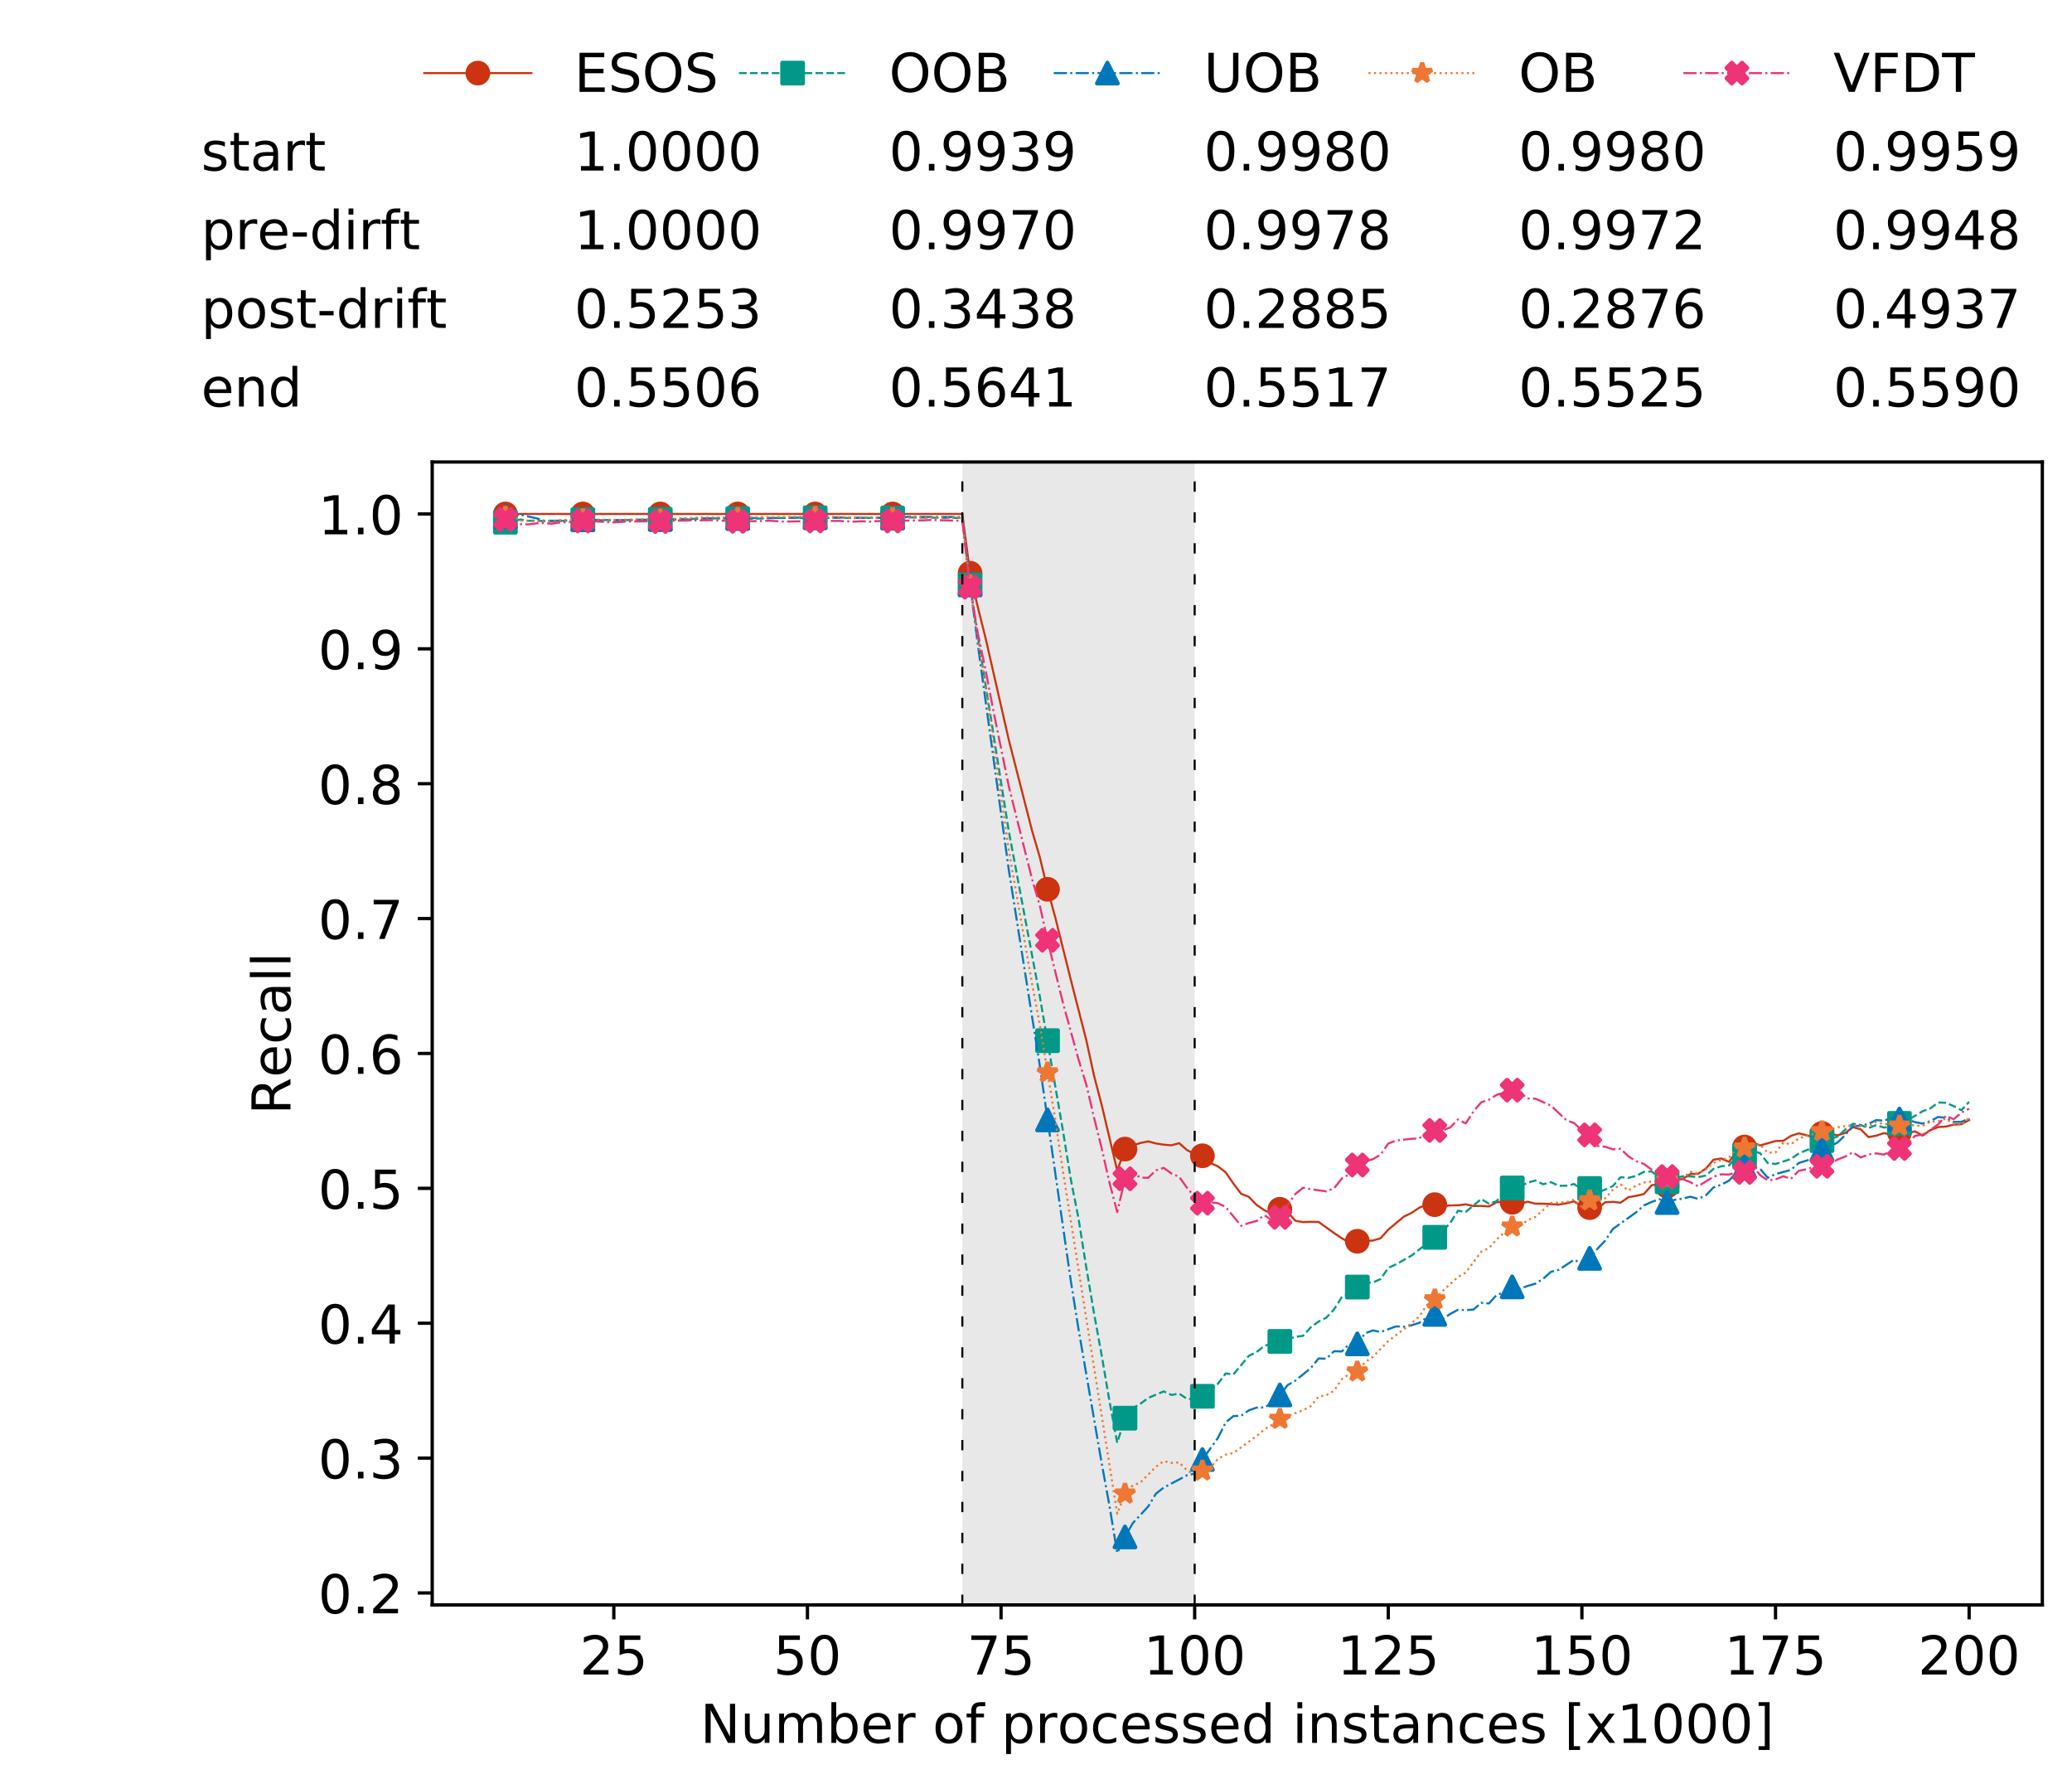 <?xml version="1.0" encoding="utf-8" standalone="no"?>
<!DOCTYPE svg PUBLIC "-//W3C//DTD SVG 1.1//EN"
  "http://www.w3.org/Graphics/SVG/1.1/DTD/svg11.dtd">
<!-- Created with matplotlib (https://matplotlib.org/) -->
<svg height="432.615pt" version="1.1" viewBox="0 0 502.65 432.615" width="502.65pt" xmlns="http://www.w3.org/2000/svg" xmlns:xlink="http://www.w3.org/1999/xlink">
 <defs>
  <style type="text/css">
*{stroke-linecap:butt;stroke-linejoin:round;white-space:pre;}
  </style>
 </defs>
 <g id="figure_1">
  <g id="patch_1">
   <path d="M 0 432.615 
L 502.65 432.615 
L 502.65 0 
L 0 0 
z
" style="fill:#ffffff;"/>
  </g>
  <g id="axes_1">
   <g id="patch_2">
    <path d="M 104.85 389.252 
L 495.45 389.252 
L 495.45 112.052 
L 104.85 112.052 
z
" style="fill:#ffffff;"/>
   </g>
   <g id="patch_3">
    <path clip-path="url(#p4438c1063a)" d="M 289.817 389.252 
L 289.817 112.052 
L 233.453 112.052 
L 233.453 389.252 
z
" style="fill:#d3d3d3;opacity:0.5;"/>
   </g>
   <g id="matplotlib.axis_1">
    <g id="xtick_1">
     <g id="line2d_1">
      <defs>
       <path d="M 0 0 
L 0 3.5 
" id="m78f5f3785b" style="stroke:#000000;stroke-width:0.8;"/>
      </defs>
      <g>
       <use style="stroke:#000000;stroke-width:0.8;" x="148.908" xlink:href="#m78f5f3785b" y="389.252"/>
      </g>
     </g>
     <g id="text_1">
      <!-- 25 -->
      <defs>
       <path d="M 19.188 8.297 
L 53.609 8.297 
L 53.609 0 
L 7.328 0 
L 7.328 8.297 
Q 12.938 14.109 22.625 23.891 
Q 32.328 33.688 34.812 36.531 
Q 39.547 41.844 41.422 45.531 
Q 43.312 49.219 43.312 52.781 
Q 43.312 58.594 39.234 62.25 
Q 35.156 65.922 28.609 65.922 
Q 23.969 65.922 18.812 64.312 
Q 13.672 62.703 7.812 59.422 
L 7.812 69.391 
Q 13.766 71.781 18.938 73 
Q 24.125 74.219 28.422 74.219 
Q 39.75 74.219 46.484 68.547 
Q 53.219 62.891 53.219 53.422 
Q 53.219 48.922 51.531 44.891 
Q 49.859 40.875 45.406 35.406 
Q 44.188 33.984 37.641 27.219 
Q 31.109 20.453 19.188 8.297 
z
" id="DejaVuSans-50"/>
       <path d="M 10.797 72.906 
L 49.516 72.906 
L 49.516 64.594 
L 19.828 64.594 
L 19.828 46.734 
Q 21.969 47.469 24.109 47.828 
Q 26.266 48.188 28.422 48.188 
Q 40.625 48.188 47.75 41.5 
Q 54.891 34.812 54.891 23.391 
Q 54.891 11.625 47.562 5.094 
Q 40.234 -1.422 26.906 -1.422 
Q 22.312 -1.422 17.547 -0.641 
Q 12.797 0.141 7.719 1.703 
L 7.719 11.625 
Q 12.109 9.234 16.797 8.062 
Q 21.484 6.891 26.703 6.891 
Q 35.156 6.891 40.078 11.328 
Q 45.016 15.766 45.016 23.391 
Q 45.016 31 40.078 35.438 
Q 35.156 39.891 26.703 39.891 
Q 22.75 39.891 18.812 39.016 
Q 14.891 38.141 10.797 36.281 
z
" id="DejaVuSans-53"/>
      </defs>
      <g transform="translate(140.636 406.13)scale(0.13 -0.13)">
       <use xlink:href="#DejaVuSans-50"/>
       <use x="63.623" xlink:href="#DejaVuSans-53"/>
      </g>
     </g>
    </g>
    <g id="xtick_2">
     <g id="line2d_2">
      <g>
       <use style="stroke:#000000;stroke-width:0.8;" x="195.877" xlink:href="#m78f5f3785b" y="389.252"/>
      </g>
     </g>
     <g id="text_2">
      <!-- 50 -->
      <defs>
       <path d="M 31.781 66.406 
Q 24.172 66.406 20.328 58.906 
Q 16.5 51.422 16.5 36.375 
Q 16.5 21.391 20.328 13.891 
Q 24.172 6.391 31.781 6.391 
Q 39.453 6.391 43.281 13.891 
Q 47.125 21.391 47.125 36.375 
Q 47.125 51.422 43.281 58.906 
Q 39.453 66.406 31.781 66.406 
z
M 31.781 74.219 
Q 44.047 74.219 50.516 64.516 
Q 56.984 54.828 56.984 36.375 
Q 56.984 17.969 50.516 8.266 
Q 44.047 -1.422 31.781 -1.422 
Q 19.531 -1.422 13.062 8.266 
Q 6.594 17.969 6.594 36.375 
Q 6.594 54.828 13.062 64.516 
Q 19.531 74.219 31.781 74.219 
z
" id="DejaVuSans-48"/>
      </defs>
      <g transform="translate(187.606 406.13)scale(0.13 -0.13)">
       <use xlink:href="#DejaVuSans-53"/>
       <use x="63.623" xlink:href="#DejaVuSans-48"/>
      </g>
     </g>
    </g>
    <g id="xtick_3">
     <g id="line2d_3">
      <g>
       <use style="stroke:#000000;stroke-width:0.8;" x="242.847" xlink:href="#m78f5f3785b" y="389.252"/>
      </g>
     </g>
     <g id="text_3">
      <!-- 75 -->
      <defs>
       <path d="M 8.203 72.906 
L 55.078 72.906 
L 55.078 68.703 
L 28.609 0 
L 18.312 0 
L 43.219 64.594 
L 8.203 64.594 
z
" id="DejaVuSans-55"/>
      </defs>
      <g transform="translate(234.576 406.13)scale(0.13 -0.13)">
       <use xlink:href="#DejaVuSans-55"/>
       <use x="63.623" xlink:href="#DejaVuSans-53"/>
      </g>
     </g>
    </g>
    <g id="xtick_4">
     <g id="line2d_4">
      <g>
       <use style="stroke:#000000;stroke-width:0.8;" x="289.817" xlink:href="#m78f5f3785b" y="389.252"/>
      </g>
     </g>
     <g id="text_4">
      <!-- 100 -->
      <defs>
       <path d="M 12.406 8.297 
L 28.516 8.297 
L 28.516 63.922 
L 10.984 60.406 
L 10.984 69.391 
L 28.422 72.906 
L 38.281 72.906 
L 38.281 8.297 
L 54.391 8.297 
L 54.391 0 
L 12.406 0 
z
" id="DejaVuSans-49"/>
      </defs>
      <g transform="translate(277.41 406.13)scale(0.13 -0.13)">
       <use xlink:href="#DejaVuSans-49"/>
       <use x="63.623" xlink:href="#DejaVuSans-48"/>
       <use x="127.246" xlink:href="#DejaVuSans-48"/>
      </g>
     </g>
    </g>
    <g id="xtick_5">
     <g id="line2d_5">
      <g>
       <use style="stroke:#000000;stroke-width:0.8;" x="336.786" xlink:href="#m78f5f3785b" y="389.252"/>
      </g>
     </g>
     <g id="text_5">
      <!-- 125 -->
      <g transform="translate(324.379 406.13)scale(0.13 -0.13)">
       <use xlink:href="#DejaVuSans-49"/>
       <use x="63.623" xlink:href="#DejaVuSans-50"/>
       <use x="127.246" xlink:href="#DejaVuSans-53"/>
      </g>
     </g>
    </g>
    <g id="xtick_6">
     <g id="line2d_6">
      <g>
       <use style="stroke:#000000;stroke-width:0.8;" x="383.756" xlink:href="#m78f5f3785b" y="389.252"/>
      </g>
     </g>
     <g id="text_6">
      <!-- 150 -->
      <g transform="translate(371.349 406.13)scale(0.13 -0.13)">
       <use xlink:href="#DejaVuSans-49"/>
       <use x="63.623" xlink:href="#DejaVuSans-53"/>
       <use x="127.246" xlink:href="#DejaVuSans-48"/>
      </g>
     </g>
    </g>
    <g id="xtick_7">
     <g id="line2d_7">
      <g>
       <use style="stroke:#000000;stroke-width:0.8;" x="430.726" xlink:href="#m78f5f3785b" y="389.252"/>
      </g>
     </g>
     <g id="text_7">
      <!-- 175 -->
      <g transform="translate(418.319 406.13)scale(0.13 -0.13)">
       <use xlink:href="#DejaVuSans-49"/>
       <use x="63.623" xlink:href="#DejaVuSans-55"/>
       <use x="127.246" xlink:href="#DejaVuSans-53"/>
      </g>
     </g>
    </g>
    <g id="xtick_8">
     <g id="line2d_8">
      <g>
       <use style="stroke:#000000;stroke-width:0.8;" x="477.695" xlink:href="#m78f5f3785b" y="389.252"/>
      </g>
     </g>
     <g id="text_8">
      <!-- 200 -->
      <g transform="translate(465.289 406.13)scale(0.13 -0.13)">
       <use xlink:href="#DejaVuSans-50"/>
       <use x="63.623" xlink:href="#DejaVuSans-48"/>
       <use x="127.246" xlink:href="#DejaVuSans-48"/>
      </g>
     </g>
    </g>
    <g id="text_9">
     <!-- Number of processed instances [x1000] -->
     <defs>
      <path d="M 9.812 72.906 
L 23.094 72.906 
L 55.422 11.922 
L 55.422 72.906 
L 64.984 72.906 
L 64.984 0 
L 51.703 0 
L 19.391 60.984 
L 19.391 0 
L 9.812 0 
z
" id="DejaVuSans-78"/>
      <path d="M 8.5 21.578 
L 8.5 54.688 
L 17.484 54.688 
L 17.484 21.922 
Q 17.484 14.156 20.5 10.266 
Q 23.531 6.391 29.594 6.391 
Q 36.859 6.391 41.078 11.031 
Q 45.312 15.672 45.312 23.688 
L 45.312 54.688 
L 54.297 54.688 
L 54.297 0 
L 45.312 0 
L 45.312 8.406 
Q 42.047 3.422 37.719 1 
Q 33.406 -1.422 27.688 -1.422 
Q 18.266 -1.422 13.375 4.438 
Q 8.5 10.297 8.5 21.578 
z
M 31.109 56 
z
" id="DejaVuSans-117"/>
      <path d="M 52 44.188 
Q 55.375 50.25 60.062 53.125 
Q 64.75 56 71.094 56 
Q 79.641 56 84.281 50.016 
Q 88.922 44.047 88.922 33.016 
L 88.922 0 
L 79.891 0 
L 79.891 32.719 
Q 79.891 40.578 77.094 44.375 
Q 74.312 48.188 68.609 48.188 
Q 61.625 48.188 57.562 43.547 
Q 53.516 38.922 53.516 30.906 
L 53.516 0 
L 44.484 0 
L 44.484 32.719 
Q 44.484 40.625 41.703 44.406 
Q 38.922 48.188 33.109 48.188 
Q 26.219 48.188 22.156 43.531 
Q 18.109 38.875 18.109 30.906 
L 18.109 0 
L 9.078 0 
L 9.078 54.688 
L 18.109 54.688 
L 18.109 46.188 
Q 21.188 51.219 25.484 53.609 
Q 29.781 56 35.688 56 
Q 41.656 56 45.828 52.969 
Q 50 49.953 52 44.188 
z
" id="DejaVuSans-109"/>
      <path d="M 48.688 27.297 
Q 48.688 37.203 44.609 42.844 
Q 40.531 48.484 33.406 48.484 
Q 26.266 48.484 22.188 42.844 
Q 18.109 37.203 18.109 27.297 
Q 18.109 17.391 22.188 11.75 
Q 26.266 6.109 33.406 6.109 
Q 40.531 6.109 44.609 11.75 
Q 48.688 17.391 48.688 27.297 
z
M 18.109 46.391 
Q 20.953 51.266 25.266 53.625 
Q 29.594 56 35.594 56 
Q 45.562 56 51.781 48.094 
Q 58.016 40.188 58.016 27.297 
Q 58.016 14.406 51.781 6.484 
Q 45.562 -1.422 35.594 -1.422 
Q 29.594 -1.422 25.266 0.953 
Q 20.953 3.328 18.109 8.203 
L 18.109 0 
L 9.078 0 
L 9.078 75.984 
L 18.109 75.984 
z
" id="DejaVuSans-98"/>
      <path d="M 56.203 29.594 
L 56.203 25.203 
L 14.891 25.203 
Q 15.484 15.922 20.484 11.062 
Q 25.484 6.203 34.422 6.203 
Q 39.594 6.203 44.453 7.469 
Q 49.312 8.734 54.109 11.281 
L 54.109 2.781 
Q 49.266 0.734 44.188 -0.344 
Q 39.109 -1.422 33.891 -1.422 
Q 20.797 -1.422 13.156 6.188 
Q 5.516 13.812 5.516 26.812 
Q 5.516 40.234 12.766 48.109 
Q 20.016 56 32.328 56 
Q 43.359 56 49.781 48.891 
Q 56.203 41.797 56.203 29.594 
z
M 47.219 32.234 
Q 47.125 39.594 43.094 43.984 
Q 39.062 48.391 32.422 48.391 
Q 24.906 48.391 20.391 44.141 
Q 15.875 39.891 15.188 32.172 
z
" id="DejaVuSans-101"/>
      <path d="M 41.109 46.297 
Q 39.594 47.172 37.812 47.578 
Q 36.031 48 33.891 48 
Q 26.266 48 22.188 43.047 
Q 18.109 38.094 18.109 28.812 
L 18.109 0 
L 9.078 0 
L 9.078 54.688 
L 18.109 54.688 
L 18.109 46.188 
Q 20.953 51.172 25.484 53.578 
Q 30.031 56 36.531 56 
Q 37.453 56 38.578 55.875 
Q 39.703 55.766 41.062 55.516 
z
" id="DejaVuSans-114"/>
      <path id="DejaVuSans-32"/>
      <path d="M 30.609 48.391 
Q 23.391 48.391 19.188 42.75 
Q 14.984 37.109 14.984 27.297 
Q 14.984 17.484 19.156 11.844 
Q 23.344 6.203 30.609 6.203 
Q 37.797 6.203 41.984 11.859 
Q 46.188 17.531 46.188 27.297 
Q 46.188 37.016 41.984 42.703 
Q 37.797 48.391 30.609 48.391 
z
M 30.609 56 
Q 42.328 56 49.016 48.375 
Q 55.719 40.766 55.719 27.297 
Q 55.719 13.875 49.016 6.219 
Q 42.328 -1.422 30.609 -1.422 
Q 18.844 -1.422 12.172 6.219 
Q 5.516 13.875 5.516 27.297 
Q 5.516 40.766 12.172 48.375 
Q 18.844 56 30.609 56 
z
" id="DejaVuSans-111"/>
      <path d="M 37.109 75.984 
L 37.109 68.5 
L 28.516 68.5 
Q 23.688 68.5 21.797 66.547 
Q 19.922 64.594 19.922 59.516 
L 19.922 54.688 
L 34.719 54.688 
L 34.719 47.703 
L 19.922 47.703 
L 19.922 0 
L 10.891 0 
L 10.891 47.703 
L 2.297 47.703 
L 2.297 54.688 
L 10.891 54.688 
L 10.891 58.5 
Q 10.891 67.625 15.141 71.797 
Q 19.391 75.984 28.609 75.984 
z
" id="DejaVuSans-102"/>
      <path d="M 18.109 8.203 
L 18.109 -20.797 
L 9.078 -20.797 
L 9.078 54.688 
L 18.109 54.688 
L 18.109 46.391 
Q 20.953 51.266 25.266 53.625 
Q 29.594 56 35.594 56 
Q 45.562 56 51.781 48.094 
Q 58.016 40.188 58.016 27.297 
Q 58.016 14.406 51.781 6.484 
Q 45.562 -1.422 35.594 -1.422 
Q 29.594 -1.422 25.266 0.953 
Q 20.953 3.328 18.109 8.203 
z
M 48.688 27.297 
Q 48.688 37.203 44.609 42.844 
Q 40.531 48.484 33.406 48.484 
Q 26.266 48.484 22.188 42.844 
Q 18.109 37.203 18.109 27.297 
Q 18.109 17.391 22.188 11.75 
Q 26.266 6.109 33.406 6.109 
Q 40.531 6.109 44.609 11.75 
Q 48.688 17.391 48.688 27.297 
z
" id="DejaVuSans-112"/>
      <path d="M 48.781 52.594 
L 48.781 44.188 
Q 44.969 46.297 41.141 47.344 
Q 37.312 48.391 33.406 48.391 
Q 24.656 48.391 19.812 42.844 
Q 14.984 37.312 14.984 27.297 
Q 14.984 17.281 19.812 11.734 
Q 24.656 6.203 33.406 6.203 
Q 37.312 6.203 41.141 7.25 
Q 44.969 8.297 48.781 10.406 
L 48.781 2.094 
Q 45.016 0.344 40.984 -0.531 
Q 36.969 -1.422 32.422 -1.422 
Q 20.062 -1.422 12.781 6.344 
Q 5.516 14.109 5.516 27.297 
Q 5.516 40.672 12.859 48.328 
Q 20.219 56 33.016 56 
Q 37.156 56 41.109 55.141 
Q 45.062 54.297 48.781 52.594 
z
" id="DejaVuSans-99"/>
      <path d="M 44.281 53.078 
L 44.281 44.578 
Q 40.484 46.531 36.375 47.5 
Q 32.281 48.484 27.875 48.484 
Q 21.188 48.484 17.844 46.438 
Q 14.5 44.391 14.5 40.281 
Q 14.5 37.156 16.891 35.375 
Q 19.281 33.594 26.516 31.984 
L 29.594 31.297 
Q 39.156 29.25 43.188 25.516 
Q 47.219 21.781 47.219 15.094 
Q 47.219 7.469 41.188 3.016 
Q 35.156 -1.422 24.609 -1.422 
Q 20.219 -1.422 15.453 -0.562 
Q 10.688 0.297 5.422 2 
L 5.422 11.281 
Q 10.406 8.688 15.234 7.391 
Q 20.062 6.109 24.812 6.109 
Q 31.156 6.109 34.562 8.281 
Q 37.984 10.453 37.984 14.406 
Q 37.984 18.062 35.516 20.016 
Q 33.062 21.969 24.703 23.781 
L 21.578 24.516 
Q 13.234 26.266 9.516 29.906 
Q 5.812 33.547 5.812 39.891 
Q 5.812 47.609 11.281 51.797 
Q 16.75 56 26.812 56 
Q 31.781 56 36.172 55.266 
Q 40.578 54.547 44.281 53.078 
z
" id="DejaVuSans-115"/>
      <path d="M 45.406 46.391 
L 45.406 75.984 
L 54.391 75.984 
L 54.391 0 
L 45.406 0 
L 45.406 8.203 
Q 42.578 3.328 38.25 0.953 
Q 33.938 -1.422 27.875 -1.422 
Q 17.969 -1.422 11.734 6.484 
Q 5.516 14.406 5.516 27.297 
Q 5.516 40.188 11.734 48.094 
Q 17.969 56 27.875 56 
Q 33.938 56 38.25 53.625 
Q 42.578 51.266 45.406 46.391 
z
M 14.797 27.297 
Q 14.797 17.391 18.875 11.75 
Q 22.953 6.109 30.078 6.109 
Q 37.203 6.109 41.297 11.75 
Q 45.406 17.391 45.406 27.297 
Q 45.406 37.203 41.297 42.844 
Q 37.203 48.484 30.078 48.484 
Q 22.953 48.484 18.875 42.844 
Q 14.797 37.203 14.797 27.297 
z
" id="DejaVuSans-100"/>
      <path d="M 9.422 54.688 
L 18.406 54.688 
L 18.406 0 
L 9.422 0 
z
M 9.422 75.984 
L 18.406 75.984 
L 18.406 64.594 
L 9.422 64.594 
z
" id="DejaVuSans-105"/>
      <path d="M 54.891 33.016 
L 54.891 0 
L 45.906 0 
L 45.906 32.719 
Q 45.906 40.484 42.875 44.328 
Q 39.844 48.188 33.797 48.188 
Q 26.516 48.188 22.312 43.547 
Q 18.109 38.922 18.109 30.906 
L 18.109 0 
L 9.078 0 
L 9.078 54.688 
L 18.109 54.688 
L 18.109 46.188 
Q 21.344 51.125 25.703 53.562 
Q 30.078 56 35.797 56 
Q 45.219 56 50.047 50.172 
Q 54.891 44.344 54.891 33.016 
z
" id="DejaVuSans-110"/>
      <path d="M 18.312 70.219 
L 18.312 54.688 
L 36.812 54.688 
L 36.812 47.703 
L 18.312 47.703 
L 18.312 18.016 
Q 18.312 11.328 20.141 9.422 
Q 21.969 7.516 27.594 7.516 
L 36.812 7.516 
L 36.812 0 
L 27.594 0 
Q 17.188 0 13.234 3.875 
Q 9.281 7.766 9.281 18.016 
L 9.281 47.703 
L 2.688 47.703 
L 2.688 54.688 
L 9.281 54.688 
L 9.281 70.219 
z
" id="DejaVuSans-116"/>
      <path d="M 34.281 27.484 
Q 23.391 27.484 19.188 25 
Q 14.984 22.516 14.984 16.5 
Q 14.984 11.719 18.141 8.906 
Q 21.297 6.109 26.703 6.109 
Q 34.188 6.109 38.703 11.406 
Q 43.219 16.703 43.219 25.484 
L 43.219 27.484 
z
M 52.203 31.203 
L 52.203 0 
L 43.219 0 
L 43.219 8.297 
Q 40.141 3.328 35.547 0.953 
Q 30.953 -1.422 24.312 -1.422 
Q 15.922 -1.422 10.953 3.297 
Q 6 8.016 6 15.922 
Q 6 25.141 12.172 29.828 
Q 18.359 34.516 30.609 34.516 
L 43.219 34.516 
L 43.219 35.406 
Q 43.219 41.609 39.141 45 
Q 35.062 48.391 27.688 48.391 
Q 23 48.391 18.547 47.266 
Q 14.109 46.141 10.016 43.891 
L 10.016 52.203 
Q 14.938 54.109 19.578 55.047 
Q 24.219 56 28.609 56 
Q 40.484 56 46.344 49.844 
Q 52.203 43.703 52.203 31.203 
z
" id="DejaVuSans-97"/>
      <path d="M 8.594 75.984 
L 29.297 75.984 
L 29.297 69 
L 17.578 69 
L 17.578 -6.203 
L 29.297 -6.203 
L 29.297 -13.188 
L 8.594 -13.188 
z
" id="DejaVuSans-91"/>
      <path d="M 54.891 54.688 
L 35.109 28.078 
L 55.906 0 
L 45.312 0 
L 29.391 21.484 
L 13.484 0 
L 2.875 0 
L 24.125 28.609 
L 4.688 54.688 
L 15.281 54.688 
L 29.781 35.203 
L 44.281 54.688 
z
" id="DejaVuSans-120"/>
      <path d="M 30.422 75.984 
L 30.422 -13.188 
L 9.719 -13.188 
L 9.719 -6.203 
L 21.391 -6.203 
L 21.391 69 
L 9.719 69 
L 9.719 75.984 
z
" id="DejaVuSans-93"/>
     </defs>
     <g transform="translate(169.881 422.711)scale(0.13 -0.13)">
      <use xlink:href="#DejaVuSans-78"/>
      <use x="74.805" xlink:href="#DejaVuSans-117"/>
      <use x="138.184" xlink:href="#DejaVuSans-109"/>
      <use x="235.596" xlink:href="#DejaVuSans-98"/>
      <use x="299.072" xlink:href="#DejaVuSans-101"/>
      <use x="360.596" xlink:href="#DejaVuSans-114"/>
      <use x="401.709" xlink:href="#DejaVuSans-32"/>
      <use x="433.496" xlink:href="#DejaVuSans-111"/>
      <use x="494.678" xlink:href="#DejaVuSans-102"/>
      <use x="529.883" xlink:href="#DejaVuSans-32"/>
      <use x="561.67" xlink:href="#DejaVuSans-112"/>
      <use x="625.146" xlink:href="#DejaVuSans-114"/>
      <use x="666.229" xlink:href="#DejaVuSans-111"/>
      <use x="727.41" xlink:href="#DejaVuSans-99"/>
      <use x="782.391" xlink:href="#DejaVuSans-101"/>
      <use x="843.914" xlink:href="#DejaVuSans-115"/>
      <use x="896.014" xlink:href="#DejaVuSans-115"/>
      <use x="948.113" xlink:href="#DejaVuSans-101"/>
      <use x="1009.637" xlink:href="#DejaVuSans-100"/>
      <use x="1073.113" xlink:href="#DejaVuSans-32"/>
      <use x="1104.9" xlink:href="#DejaVuSans-105"/>
      <use x="1132.684" xlink:href="#DejaVuSans-110"/>
      <use x="1196.062" xlink:href="#DejaVuSans-115"/>
      <use x="1248.162" xlink:href="#DejaVuSans-116"/>
      <use x="1287.371" xlink:href="#DejaVuSans-97"/>
      <use x="1348.65" xlink:href="#DejaVuSans-110"/>
      <use x="1412.029" xlink:href="#DejaVuSans-99"/>
      <use x="1467.01" xlink:href="#DejaVuSans-101"/>
      <use x="1528.533" xlink:href="#DejaVuSans-115"/>
      <use x="1580.633" xlink:href="#DejaVuSans-32"/>
      <use x="1612.42" xlink:href="#DejaVuSans-91"/>
      <use x="1651.434" xlink:href="#DejaVuSans-120"/>
      <use x="1710.613" xlink:href="#DejaVuSans-49"/>
      <use x="1774.236" xlink:href="#DejaVuSans-48"/>
      <use x="1837.859" xlink:href="#DejaVuSans-48"/>
      <use x="1901.482" xlink:href="#DejaVuSans-48"/>
      <use x="1965.105" xlink:href="#DejaVuSans-93"/>
     </g>
    </g>
   </g>
   <g id="matplotlib.axis_2">
    <g id="ytick_1">
     <g id="line2d_9">
      <defs>
       <path d="M 0 0 
L -3.5 0 
" id="m8cc0a71105" style="stroke:#000000;stroke-width:0.8;"/>
      </defs>
      <g>
       <use style="stroke:#000000;stroke-width:0.8;" x="104.85" xlink:href="#m8cc0a71105" y="386.348"/>
      </g>
     </g>
     <g id="text_10">
      <!-- 0.2 -->
      <defs>
       <path d="M 10.688 12.406 
L 21 12.406 
L 21 0 
L 10.688 0 
z
" id="DejaVuSans-46"/>
      </defs>
      <g transform="translate(77.176 391.287)scale(0.13 -0.13)">
       <use xlink:href="#DejaVuSans-48"/>
       <use x="63.623" xlink:href="#DejaVuSans-46"/>
       <use x="95.41" xlink:href="#DejaVuSans-50"/>
      </g>
     </g>
    </g>
    <g id="ytick_2">
     <g id="line2d_10">
      <g>
       <use style="stroke:#000000;stroke-width:0.8;" x="104.85" xlink:href="#m8cc0a71105" y="353.636"/>
      </g>
     </g>
     <g id="text_11">
      <!-- 0.3 -->
      <defs>
       <path d="M 40.578 39.312 
Q 47.656 37.797 51.625 33 
Q 55.609 28.219 55.609 21.188 
Q 55.609 10.406 48.188 4.484 
Q 40.766 -1.422 27.094 -1.422 
Q 22.516 -1.422 17.656 -0.516 
Q 12.797 0.391 7.625 2.203 
L 7.625 11.719 
Q 11.719 9.328 16.594 8.109 
Q 21.484 6.891 26.812 6.891 
Q 36.078 6.891 40.938 10.547 
Q 45.797 14.203 45.797 21.188 
Q 45.797 27.641 41.281 31.266 
Q 36.766 34.906 28.719 34.906 
L 20.219 34.906 
L 20.219 43.016 
L 29.109 43.016 
Q 36.375 43.016 40.234 45.922 
Q 44.094 48.828 44.094 54.297 
Q 44.094 59.906 40.109 62.906 
Q 36.141 65.922 28.719 65.922 
Q 24.656 65.922 20.016 65.031 
Q 15.375 64.156 9.812 62.312 
L 9.812 71.094 
Q 15.438 72.656 20.344 73.438 
Q 25.25 74.219 29.594 74.219 
Q 40.828 74.219 47.359 69.109 
Q 53.906 64.016 53.906 55.328 
Q 53.906 49.266 50.438 45.094 
Q 46.969 40.922 40.578 39.312 
z
" id="DejaVuSans-51"/>
      </defs>
      <g transform="translate(77.176 358.575)scale(0.13 -0.13)">
       <use xlink:href="#DejaVuSans-48"/>
       <use x="63.623" xlink:href="#DejaVuSans-46"/>
       <use x="95.41" xlink:href="#DejaVuSans-51"/>
      </g>
     </g>
    </g>
    <g id="ytick_3">
     <g id="line2d_11">
      <g>
       <use style="stroke:#000000;stroke-width:0.8;" x="104.85" xlink:href="#m8cc0a71105" y="320.924"/>
      </g>
     </g>
     <g id="text_12">
      <!-- 0.4 -->
      <defs>
       <path d="M 37.797 64.312 
L 12.891 25.391 
L 37.797 25.391 
z
M 35.203 72.906 
L 47.609 72.906 
L 47.609 25.391 
L 58.016 25.391 
L 58.016 17.188 
L 47.609 17.188 
L 47.609 0 
L 37.797 0 
L 37.797 17.188 
L 4.891 17.188 
L 4.891 26.703 
z
" id="DejaVuSans-52"/>
      </defs>
      <g transform="translate(77.176 325.863)scale(0.13 -0.13)">
       <use xlink:href="#DejaVuSans-48"/>
       <use x="63.623" xlink:href="#DejaVuSans-46"/>
       <use x="95.41" xlink:href="#DejaVuSans-52"/>
      </g>
     </g>
    </g>
    <g id="ytick_4">
     <g id="line2d_12">
      <g>
       <use style="stroke:#000000;stroke-width:0.8;" x="104.85" xlink:href="#m8cc0a71105" y="288.212"/>
      </g>
     </g>
     <g id="text_13">
      <!-- 0.5 -->
      <g transform="translate(77.176 293.151)scale(0.13 -0.13)">
       <use xlink:href="#DejaVuSans-48"/>
       <use x="63.623" xlink:href="#DejaVuSans-46"/>
       <use x="95.41" xlink:href="#DejaVuSans-53"/>
      </g>
     </g>
    </g>
    <g id="ytick_5">
     <g id="line2d_13">
      <g>
       <use style="stroke:#000000;stroke-width:0.8;" x="104.85" xlink:href="#m8cc0a71105" y="255.5"/>
      </g>
     </g>
     <g id="text_14">
      <!-- 0.6 -->
      <defs>
       <path d="M 33.016 40.375 
Q 26.375 40.375 22.484 35.828 
Q 18.609 31.297 18.609 23.391 
Q 18.609 15.531 22.484 10.953 
Q 26.375 6.391 33.016 6.391 
Q 39.656 6.391 43.531 10.953 
Q 47.406 15.531 47.406 23.391 
Q 47.406 31.297 43.531 35.828 
Q 39.656 40.375 33.016 40.375 
z
M 52.594 71.297 
L 52.594 62.312 
Q 48.875 64.062 45.094 64.984 
Q 41.312 65.922 37.594 65.922 
Q 27.828 65.922 22.672 59.328 
Q 17.531 52.734 16.797 39.406 
Q 19.672 43.656 24.016 45.922 
Q 28.375 48.188 33.594 48.188 
Q 44.578 48.188 50.953 41.516 
Q 57.328 34.859 57.328 23.391 
Q 57.328 12.156 50.688 5.359 
Q 44.047 -1.422 33.016 -1.422 
Q 20.359 -1.422 13.672 8.266 
Q 6.984 17.969 6.984 36.375 
Q 6.984 53.656 15.188 63.938 
Q 23.391 74.219 37.203 74.219 
Q 40.922 74.219 44.703 73.484 
Q 48.484 72.75 52.594 71.297 
z
" id="DejaVuSans-54"/>
      </defs>
      <g transform="translate(77.176 260.439)scale(0.13 -0.13)">
       <use xlink:href="#DejaVuSans-48"/>
       <use x="63.623" xlink:href="#DejaVuSans-46"/>
       <use x="95.41" xlink:href="#DejaVuSans-54"/>
      </g>
     </g>
    </g>
    <g id="ytick_6">
     <g id="line2d_14">
      <g>
       <use style="stroke:#000000;stroke-width:0.8;" x="104.85" xlink:href="#m8cc0a71105" y="222.788"/>
      </g>
     </g>
     <g id="text_15">
      <!-- 0.7 -->
      <g transform="translate(77.176 227.727)scale(0.13 -0.13)">
       <use xlink:href="#DejaVuSans-48"/>
       <use x="63.623" xlink:href="#DejaVuSans-46"/>
       <use x="95.41" xlink:href="#DejaVuSans-55"/>
      </g>
     </g>
    </g>
    <g id="ytick_7">
     <g id="line2d_15">
      <g>
       <use style="stroke:#000000;stroke-width:0.8;" x="104.85" xlink:href="#m8cc0a71105" y="190.076"/>
      </g>
     </g>
     <g id="text_16">
      <!-- 0.8 -->
      <defs>
       <path d="M 31.781 34.625 
Q 24.75 34.625 20.719 30.859 
Q 16.703 27.094 16.703 20.516 
Q 16.703 13.922 20.719 10.156 
Q 24.75 6.391 31.781 6.391 
Q 38.812 6.391 42.859 10.172 
Q 46.922 13.969 46.922 20.516 
Q 46.922 27.094 42.891 30.859 
Q 38.875 34.625 31.781 34.625 
z
M 21.922 38.812 
Q 15.578 40.375 12.031 44.719 
Q 8.5 49.078 8.5 55.328 
Q 8.5 64.062 14.719 69.141 
Q 20.953 74.219 31.781 74.219 
Q 42.672 74.219 48.875 69.141 
Q 55.078 64.062 55.078 55.328 
Q 55.078 49.078 51.531 44.719 
Q 48 40.375 41.703 38.812 
Q 48.828 37.156 52.797 32.312 
Q 56.781 27.484 56.781 20.516 
Q 56.781 9.906 50.312 4.234 
Q 43.844 -1.422 31.781 -1.422 
Q 19.734 -1.422 13.25 4.234 
Q 6.781 9.906 6.781 20.516 
Q 6.781 27.484 10.781 32.312 
Q 14.797 37.156 21.922 38.812 
z
M 18.312 54.391 
Q 18.312 48.734 21.844 45.562 
Q 25.391 42.391 31.781 42.391 
Q 38.141 42.391 41.719 45.562 
Q 45.312 48.734 45.312 54.391 
Q 45.312 60.062 41.719 63.234 
Q 38.141 66.406 31.781 66.406 
Q 25.391 66.406 21.844 63.234 
Q 18.312 60.062 18.312 54.391 
z
" id="DejaVuSans-56"/>
      </defs>
      <g transform="translate(77.176 195.015)scale(0.13 -0.13)">
       <use xlink:href="#DejaVuSans-48"/>
       <use x="63.623" xlink:href="#DejaVuSans-46"/>
       <use x="95.41" xlink:href="#DejaVuSans-56"/>
      </g>
     </g>
    </g>
    <g id="ytick_8">
     <g id="line2d_16">
      <g>
       <use style="stroke:#000000;stroke-width:0.8;" x="104.85" xlink:href="#m8cc0a71105" y="157.364"/>
      </g>
     </g>
     <g id="text_17">
      <!-- 0.9 -->
      <defs>
       <path d="M 10.984 1.516 
L 10.984 10.5 
Q 14.703 8.734 18.5 7.812 
Q 22.312 6.891 25.984 6.891 
Q 35.75 6.891 40.891 13.453 
Q 46.047 20.016 46.781 33.406 
Q 43.953 29.203 39.594 26.953 
Q 35.25 24.703 29.984 24.703 
Q 19.047 24.703 12.672 31.312 
Q 6.297 37.938 6.297 49.422 
Q 6.297 60.641 12.938 67.422 
Q 19.578 74.219 30.609 74.219 
Q 43.266 74.219 49.922 64.516 
Q 56.594 54.828 56.594 36.375 
Q 56.594 19.141 48.406 8.859 
Q 40.234 -1.422 26.422 -1.422 
Q 22.703 -1.422 18.891 -0.688 
Q 15.094 0.047 10.984 1.516 
z
M 30.609 32.422 
Q 37.25 32.422 41.125 36.953 
Q 45.016 41.5 45.016 49.422 
Q 45.016 57.281 41.125 61.844 
Q 37.25 66.406 30.609 66.406 
Q 23.969 66.406 20.094 61.844 
Q 16.219 57.281 16.219 49.422 
Q 16.219 41.5 20.094 36.953 
Q 23.969 32.422 30.609 32.422 
z
" id="DejaVuSans-57"/>
      </defs>
      <g transform="translate(77.176 162.303)scale(0.13 -0.13)">
       <use xlink:href="#DejaVuSans-48"/>
       <use x="63.623" xlink:href="#DejaVuSans-46"/>
       <use x="95.41" xlink:href="#DejaVuSans-57"/>
      </g>
     </g>
    </g>
    <g id="ytick_9">
     <g id="line2d_17">
      <g>
       <use style="stroke:#000000;stroke-width:0.8;" x="104.85" xlink:href="#m8cc0a71105" y="124.652"/>
      </g>
     </g>
     <g id="text_18">
      <!-- 1.0 -->
      <g transform="translate(77.176 129.591)scale(0.13 -0.13)">
       <use xlink:href="#DejaVuSans-49"/>
       <use x="63.623" xlink:href="#DejaVuSans-46"/>
       <use x="95.41" xlink:href="#DejaVuSans-48"/>
      </g>
     </g>
    </g>
    <g id="text_19">
     <!-- Recall -->
     <defs>
      <path d="M 44.391 34.188 
Q 47.562 33.109 50.562 29.594 
Q 53.562 26.078 56.594 19.922 
L 66.609 0 
L 56 0 
L 46.688 18.703 
Q 43.062 26.031 39.672 28.422 
Q 36.281 30.812 30.422 30.812 
L 19.672 30.812 
L 19.672 0 
L 9.812 0 
L 9.812 72.906 
L 32.078 72.906 
Q 44.578 72.906 50.734 67.672 
Q 56.891 62.453 56.891 51.906 
Q 56.891 45.016 53.688 40.469 
Q 50.484 35.938 44.391 34.188 
z
M 19.672 64.797 
L 19.672 38.922 
L 32.078 38.922 
Q 39.203 38.922 42.844 42.219 
Q 46.484 45.516 46.484 51.906 
Q 46.484 58.297 42.844 61.547 
Q 39.203 64.797 32.078 64.797 
z
" id="DejaVuSans-82"/>
      <path d="M 9.422 75.984 
L 18.406 75.984 
L 18.406 0 
L 9.422 0 
z
" id="DejaVuSans-108"/>
     </defs>
     <g transform="translate(70.472 270.333)rotate(-90)scale(0.13 -0.13)">
      <use xlink:href="#DejaVuSans-82"/>
      <use x="69.42" xlink:href="#DejaVuSans-101"/>
      <use x="130.943" xlink:href="#DejaVuSans-99"/>
      <use x="185.924" xlink:href="#DejaVuSans-97"/>
      <use x="247.203" xlink:href="#DejaVuSans-108"/>
      <use x="274.986" xlink:href="#DejaVuSans-108"/>
     </g>
    </g>
   </g>
   <g id="line2d_18"/>
   <g id="line2d_19"/>
   <g id="line2d_20"/>
   <g id="line2d_21"/>
   <g id="line2d_22"/>
   <g id="line2d_23">
    <path clip-path="url(#p4438c1063a)" d="M 122.605 124.652 
L 233.453 124.652 
L 235.332 139.018 
L 237.211 147.259 
L 239.089 154.748 
L 244.726 179.455 
L 250.362 201.455 
L 252.241 207.883 
L 254.12 215.685 
L 255.998 222.487 
L 259.756 237.592 
L 263.514 252.221 
L 265.392 260.842 
L 267.271 268.032 
L 271.029 283.933 
L 272.908 278.694 
L 274.786 277.794 
L 276.665 277.211 
L 278.544 276.831 
L 280.423 277.329 
L 282.302 277.618 
L 284.18 277.773 
L 286.059 277.256 
L 287.938 278.921 
L 289.817 279.927 
L 291.695 280.318 
L 293.574 282.052 
L 295.453 282.876 
L 297.332 284.329 
L 299.211 287.064 
L 301.089 289.534 
L 302.968 290.291 
L 304.847 292.239 
L 306.726 293.508 
L 308.605 294.437 
L 310.483 293.295 
L 312.362 293.936 
L 314.241 296.075 
L 316.12 296.409 
L 317.998 296.327 
L 319.877 296.359 
L 323.635 299.053 
L 325.514 300.325 
L 327.392 301.375 
L 329.271 301.049 
L 333.029 300.878 
L 334.908 300.335 
L 336.786 298.224 
L 340.544 295.087 
L 342.423 294.174 
L 344.302 292.903 
L 346.18 292.153 
L 348.059 292.169 
L 349.938 292.56 
L 351.817 292.349 
L 353.695 292.326 
L 355.574 292.094 
L 357.453 292.503 
L 359.332 292.473 
L 361.211 292.602 
L 363.089 291.564 
L 364.968 291.438 
L 366.847 291.595 
L 368.726 291.956 
L 370.605 291.454 
L 372.483 291.94 
L 374.362 291.94 
L 378.12 292.156 
L 379.998 291.844 
L 381.877 291.369 
L 383.756 292.638 
L 387.514 293.216 
L 389.392 291.6 
L 391.271 291.482 
L 393.15 291.694 
L 395.029 290.352 
L 396.908 290.033 
L 398.786 289.598 
L 400.665 287.48 
L 402.544 287.065 
L 404.423 287.664 
L 406.302 286.153 
L 408.18 285.963 
L 410.059 284.746 
L 411.938 284.692 
L 413.817 283.427 
L 415.695 281.263 
L 417.574 280.975 
L 419.453 281.794 
L 421.332 279.165 
L 423.211 278.194 
L 425.089 277.022 
L 426.968 277.814 
L 430.726 276.743 
L 432.605 276.679 
L 434.483 275.484 
L 436.362 274.863 
L 438.241 275.336 
L 440.12 275.929 
L 441.998 274.903 
L 443.877 274.966 
L 445.756 275.356 
L 447.635 274.786 
L 449.514 273.366 
L 451.392 273.909 
L 453.271 275.768 
L 455.15 275.456 
L 457.029 274.818 
L 458.908 275.234 
L 460.786 274.71 
L 462.665 274.878 
L 464.544 274.394 
L 466.423 275.412 
L 468.302 274.098 
L 470.18 273.353 
L 472.059 273.231 
L 473.938 272.766 
L 475.817 272.646 
L 477.695 271.656 
L 477.695 271.656 
" style="fill:none;stroke:#cc3311;stroke-linecap:square;stroke-width:0.5;"/>
    <defs>
     <path d="M 0 2.5 
C 0.663 2.5 1.299 2.237 1.768 1.768 
C 2.237 1.299 2.5 0.663 2.5 0 
C 2.5 -0.663 2.237 -1.299 1.768 -1.768 
C 1.299 -2.237 0.663 -2.5 0 -2.5 
C -0.663 -2.5 -1.299 -2.237 -1.768 -1.768 
C -2.237 -1.299 -2.5 -0.663 -2.5 0 
C -2.5 0.663 -2.237 1.299 -1.768 1.768 
C -1.299 2.237 -0.663 2.5 0 2.5 
z
" id="m22e18c4f1d" style="stroke:#cc3311;"/>
    </defs>
    <g clip-path="url(#p4438c1063a)">
     <use style="fill:#cc3311;stroke:#cc3311;" x="122.605" xlink:href="#m22e18c4f1d" y="124.652"/>
     <use style="fill:#cc3311;stroke:#cc3311;" x="141.392" xlink:href="#m22e18c4f1d" y="124.652"/>
     <use style="fill:#cc3311;stroke:#cc3311;" x="160.18" xlink:href="#m22e18c4f1d" y="124.652"/>
     <use style="fill:#cc3311;stroke:#cc3311;" x="178.968" xlink:href="#m22e18c4f1d" y="124.652"/>
     <use style="fill:#cc3311;stroke:#cc3311;" x="197.756" xlink:href="#m22e18c4f1d" y="124.652"/>
     <use style="fill:#cc3311;stroke:#cc3311;" x="216.544" xlink:href="#m22e18c4f1d" y="124.652"/>
     <use style="fill:#cc3311;stroke:#cc3311;" x="235.332" xlink:href="#m22e18c4f1d" y="139.018"/>
     <use style="fill:#cc3311;stroke:#cc3311;" x="254.12" xlink:href="#m22e18c4f1d" y="215.685"/>
     <use style="fill:#cc3311;stroke:#cc3311;" x="272.908" xlink:href="#m22e18c4f1d" y="278.694"/>
     <use style="fill:#cc3311;stroke:#cc3311;" x="291.695" xlink:href="#m22e18c4f1d" y="280.318"/>
     <use style="fill:#cc3311;stroke:#cc3311;" x="310.483" xlink:href="#m22e18c4f1d" y="293.295"/>
     <use style="fill:#cc3311;stroke:#cc3311;" x="329.271" xlink:href="#m22e18c4f1d" y="301.049"/>
     <use style="fill:#cc3311;stroke:#cc3311;" x="348.059" xlink:href="#m22e18c4f1d" y="292.169"/>
     <use style="fill:#cc3311;stroke:#cc3311;" x="366.847" xlink:href="#m22e18c4f1d" y="291.595"/>
     <use style="fill:#cc3311;stroke:#cc3311;" x="385.635" xlink:href="#m22e18c4f1d" y="292.894"/>
     <use style="fill:#cc3311;stroke:#cc3311;" x="404.423" xlink:href="#m22e18c4f1d" y="287.664"/>
     <use style="fill:#cc3311;stroke:#cc3311;" x="423.211" xlink:href="#m22e18c4f1d" y="278.194"/>
     <use style="fill:#cc3311;stroke:#cc3311;" x="441.998" xlink:href="#m22e18c4f1d" y="274.903"/>
     <use style="fill:#cc3311;stroke:#cc3311;" x="460.786" xlink:href="#m22e18c4f1d" y="274.71"/>
    </g>
   </g>
   <g id="line2d_24"/>
   <g id="line2d_25"/>
   <g id="line2d_26"/>
   <g id="line2d_27"/>
   <g id="line2d_28">
    <path clip-path="url(#p4438c1063a)" d="M 122.605 126.659 
L 126.362 126.005 
L 128.241 126.313 
L 130.12 126.241 
L 131.998 126.414 
L 133.877 126.442 
L 137.635 126.261 
L 143.271 126.08 
L 150.786 126.156 
L 165.817 125.852 
L 167.695 125.851 
L 171.453 125.689 
L 180.847 125.782 
L 182.726 125.82 
L 188.362 125.633 
L 192.12 125.602 
L 218.423 125.608 
L 220.302 125.476 
L 233.453 125.642 
L 235.332 141.871 
L 237.211 154.343 
L 240.968 177.855 
L 244.726 201.601 
L 248.483 221.673 
L 252.241 241.624 
L 257.877 274.337 
L 259.756 285.954 
L 261.635 295.51 
L 263.514 307.34 
L 265.392 318.455 
L 267.271 328.785 
L 269.15 339.848 
L 271.029 349.914 
L 272.908 343.956 
L 274.786 341.523 
L 276.665 340.442 
L 278.544 339.045 
L 282.302 337.468 
L 284.18 338.318 
L 286.059 338.001 
L 287.938 339.257 
L 289.817 339.318 
L 291.695 338.646 
L 295.453 335.616 
L 297.332 333.106 
L 299.211 333.353 
L 302.968 328.815 
L 304.847 327.92 
L 306.726 326.408 
L 314.241 324.244 
L 316.12 323.973 
L 317.998 321.898 
L 319.877 320.529 
L 321.756 319.581 
L 323.635 317.555 
L 325.514 314.575 
L 327.392 313.665 
L 329.271 312.15 
L 331.15 311.153 
L 333.029 311.045 
L 334.908 310.23 
L 336.786 307.503 
L 338.665 306.646 
L 342.423 304.526 
L 349.938 298.614 
L 351.817 296.592 
L 353.695 293.627 
L 355.574 293.944 
L 359.332 290.793 
L 361.211 291.957 
L 363.089 291.32 
L 364.968 288.988 
L 366.847 288.123 
L 368.726 287.727 
L 370.605 286.828 
L 372.483 286.315 
L 374.362 287.219 
L 376.241 286.713 
L 378.12 287.601 
L 379.998 287.572 
L 381.877 287.164 
L 383.756 288.566 
L 385.635 288.255 
L 387.514 289.231 
L 389.392 288.532 
L 391.271 287.646 
L 393.15 285.511 
L 395.029 285.662 
L 396.908 285.208 
L 398.786 284.223 
L 400.665 284.101 
L 402.544 285.732 
L 404.423 286.636 
L 406.302 285.721 
L 408.18 285.302 
L 410.059 285.313 
L 411.938 285.493 
L 413.817 285.11 
L 415.695 283.487 
L 417.574 282.857 
L 419.453 282.637 
L 421.332 280.48 
L 423.211 280.211 
L 425.089 279.075 
L 426.968 279.673 
L 428.847 282.083 
L 430.726 282.312 
L 434.483 281.093 
L 436.362 279.762 
L 440.12 278.175 
L 441.998 276.634 
L 443.877 276.281 
L 445.756 275.659 
L 447.635 273.964 
L 449.514 272.54 
L 451.392 272.857 
L 453.271 273.606 
L 455.15 272.876 
L 457.029 273.471 
L 458.908 273.279 
L 460.786 272.457 
L 462.665 271.773 
L 466.423 269.503 
L 468.302 268.825 
L 470.18 267.39 
L 472.059 267.465 
L 473.938 268.26 
L 475.817 269.271 
L 477.695 267.229 
L 477.695 267.229 
" style="fill:none;stroke:#009988;stroke-dasharray:1.85,0.8;stroke-dashoffset:0;stroke-width:0.5;"/>
    <defs>
     <path d="M -2.5 2.5 
L 2.5 2.5 
L 2.5 -2.5 
L -2.5 -2.5 
z
" id="m80d8421122" style="stroke:#009988;stroke-linejoin:miter;"/>
    </defs>
    <g clip-path="url(#p4438c1063a)">
     <use style="fill:#009988;stroke:#009988;stroke-linejoin:miter;" x="122.605" xlink:href="#m80d8421122" y="126.659"/>
     <use style="fill:#009988;stroke:#009988;stroke-linejoin:miter;" x="141.392" xlink:href="#m80d8421122" y="126.031"/>
     <use style="fill:#009988;stroke:#009988;stroke-linejoin:miter;" x="160.18" xlink:href="#m80d8421122" y="125.95"/>
     <use style="fill:#009988;stroke:#009988;stroke-linejoin:miter;" x="178.968" xlink:href="#m80d8421122" y="125.785"/>
     <use style="fill:#009988;stroke:#009988;stroke-linejoin:miter;" x="197.756" xlink:href="#m80d8421122" y="125.6"/>
     <use style="fill:#009988;stroke:#009988;stroke-linejoin:miter;" x="216.544" xlink:href="#m80d8421122" y="125.64"/>
     <use style="fill:#009988;stroke:#009988;stroke-linejoin:miter;" x="235.332" xlink:href="#m80d8421122" y="141.871"/>
     <use style="fill:#009988;stroke:#009988;stroke-linejoin:miter;" x="254.12" xlink:href="#m80d8421122" y="252.397"/>
     <use style="fill:#009988;stroke:#009988;stroke-linejoin:miter;" x="272.908" xlink:href="#m80d8421122" y="343.956"/>
     <use style="fill:#009988;stroke:#009988;stroke-linejoin:miter;" x="291.695" xlink:href="#m80d8421122" y="338.646"/>
     <use style="fill:#009988;stroke:#009988;stroke-linejoin:miter;" x="310.483" xlink:href="#m80d8421122" y="325.334"/>
     <use style="fill:#009988;stroke:#009988;stroke-linejoin:miter;" x="329.271" xlink:href="#m80d8421122" y="312.15"/>
     <use style="fill:#009988;stroke:#009988;stroke-linejoin:miter;" x="348.059" xlink:href="#m80d8421122" y="300.084"/>
     <use style="fill:#009988;stroke:#009988;stroke-linejoin:miter;" x="366.847" xlink:href="#m80d8421122" y="288.123"/>
     <use style="fill:#009988;stroke:#009988;stroke-linejoin:miter;" x="385.635" xlink:href="#m80d8421122" y="288.255"/>
     <use style="fill:#009988;stroke:#009988;stroke-linejoin:miter;" x="404.423" xlink:href="#m80d8421122" y="286.636"/>
     <use style="fill:#009988;stroke:#009988;stroke-linejoin:miter;" x="423.211" xlink:href="#m80d8421122" y="280.211"/>
     <use style="fill:#009988;stroke:#009988;stroke-linejoin:miter;" x="441.998" xlink:href="#m80d8421122" y="276.634"/>
     <use style="fill:#009988;stroke:#009988;stroke-linejoin:miter;" x="460.786" xlink:href="#m80d8421122" y="272.457"/>
    </g>
   </g>
   <g id="line2d_29"/>
   <g id="line2d_30"/>
   <g id="line2d_31"/>
   <g id="line2d_32"/>
   <g id="line2d_33">
    <path clip-path="url(#p4438c1063a)" d="M 122.605 125.321 
L 124.483 124.986 
L 126.362 124.875 
L 130.12 125.695 
L 131.998 126.287 
L 135.756 126.279 
L 147.029 126.179 
L 148.908 126.202 
L 152.665 126.096 
L 160.18 126.009 
L 165.817 126.047 
L 167.695 125.981 
L 169.574 125.751 
L 173.332 125.691 
L 190.241 125.601 
L 201.514 125.434 
L 207.15 125.605 
L 214.665 125.58 
L 218.423 125.516 
L 220.302 125.351 
L 227.817 125.382 
L 233.453 125.384 
L 235.332 141.74 
L 237.211 156.328 
L 244.726 210.989 
L 252.241 258.395 
L 259.756 310.583 
L 261.635 322.345 
L 267.271 354.956 
L 269.15 365.221 
L 271.029 376.652 
L 272.908 372.759 
L 274.786 369.44 
L 278.544 365.374 
L 280.423 362.263 
L 282.302 360.798 
L 287.938 357.818 
L 289.817 357.39 
L 291.695 353.988 
L 295.453 348.762 
L 297.332 345 
L 299.211 343.459 
L 301.089 343.367 
L 302.968 342.053 
L 304.847 341.393 
L 306.726 341.364 
L 308.605 340.285 
L 310.483 338.318 
L 312.362 335.948 
L 314.241 334.859 
L 317.998 331.794 
L 319.877 329.466 
L 321.756 329.541 
L 323.635 327.716 
L 325.514 327.78 
L 327.392 325.924 
L 329.271 325.931 
L 331.15 323.393 
L 333.029 322.668 
L 334.908 323.057 
L 338.665 321.699 
L 340.544 321.771 
L 342.423 321.427 
L 344.302 320.837 
L 346.18 319.474 
L 348.059 318.791 
L 349.938 319.954 
L 351.817 318.673 
L 353.695 317.665 
L 355.574 317.743 
L 357.453 317.618 
L 359.332 315.976 
L 361.211 316.134 
L 363.089 314.046 
L 364.968 313.401 
L 366.847 312.108 
L 368.726 312.565 
L 370.605 311.876 
L 372.483 311.329 
L 374.362 310.133 
L 376.241 308.461 
L 378.12 307.992 
L 381.877 305.52 
L 383.756 306.511 
L 385.635 305.203 
L 387.514 302.871 
L 389.392 300.925 
L 391.271 298.057 
L 396.908 294.025 
L 398.786 292.359 
L 400.665 291.518 
L 402.544 290.846 
L 404.423 291.659 
L 406.302 290.992 
L 408.18 290.717 
L 410.059 290.244 
L 411.938 290.762 
L 413.817 289.924 
L 415.695 287.985 
L 417.574 287.319 
L 419.453 286.353 
L 421.332 284.265 
L 423.211 282.944 
L 425.089 283.041 
L 426.968 283.468 
L 428.847 285.656 
L 430.726 284.76 
L 434.483 283.732 
L 436.362 282.06 
L 440.12 280.909 
L 441.998 278.807 
L 443.877 278.088 
L 445.756 277.115 
L 447.635 275.285 
L 449.514 273.132 
L 451.392 273.019 
L 453.271 272.58 
L 455.15 271.659 
L 457.029 271.798 
L 458.908 271.103 
L 460.786 271.404 
L 462.665 271.53 
L 464.544 272.138 
L 466.423 272.514 
L 468.302 271.903 
L 470.18 270.899 
L 472.059 271.12 
L 473.938 272.097 
L 475.817 272.08 
L 477.695 271.291 
L 477.695 271.291 
" style="fill:none;stroke:#0077bb;stroke-dasharray:3.2,0.8,0.5,0.8;stroke-dashoffset:0;stroke-width:0.5;"/>
    <defs>
     <path d="M 0 -2.5 
L -2.5 2.5 
L 2.5 2.5 
z
" id="mdfb01b18f1" style="stroke:#0077bb;stroke-linejoin:miter;"/>
    </defs>
    <g clip-path="url(#p4438c1063a)">
     <use style="fill:#0077bb;stroke:#0077bb;stroke-linejoin:miter;" x="122.605" xlink:href="#mdfb01b18f1" y="125.321"/>
     <use style="fill:#0077bb;stroke:#0077bb;stroke-linejoin:miter;" x="141.392" xlink:href="#mdfb01b18f1" y="126.071"/>
     <use style="fill:#0077bb;stroke:#0077bb;stroke-linejoin:miter;" x="160.18" xlink:href="#mdfb01b18f1" y="126.009"/>
     <use style="fill:#0077bb;stroke:#0077bb;stroke-linejoin:miter;" x="178.968" xlink:href="#mdfb01b18f1" y="125.657"/>
     <use style="fill:#0077bb;stroke:#0077bb;stroke-linejoin:miter;" x="197.756" xlink:href="#mdfb01b18f1" y="125.501"/>
     <use style="fill:#0077bb;stroke:#0077bb;stroke-linejoin:miter;" x="216.544" xlink:href="#mdfb01b18f1" y="125.58"/>
     <use style="fill:#0077bb;stroke:#0077bb;stroke-linejoin:miter;" x="235.332" xlink:href="#mdfb01b18f1" y="141.74"/>
     <use style="fill:#0077bb;stroke:#0077bb;stroke-linejoin:miter;" x="254.12" xlink:href="#mdfb01b18f1" y="271.617"/>
     <use style="fill:#0077bb;stroke:#0077bb;stroke-linejoin:miter;" x="272.908" xlink:href="#mdfb01b18f1" y="372.759"/>
     <use style="fill:#0077bb;stroke:#0077bb;stroke-linejoin:miter;" x="291.695" xlink:href="#mdfb01b18f1" y="353.988"/>
     <use style="fill:#0077bb;stroke:#0077bb;stroke-linejoin:miter;" x="310.483" xlink:href="#mdfb01b18f1" y="338.318"/>
     <use style="fill:#0077bb;stroke:#0077bb;stroke-linejoin:miter;" x="329.271" xlink:href="#mdfb01b18f1" y="325.931"/>
     <use style="fill:#0077bb;stroke:#0077bb;stroke-linejoin:miter;" x="348.059" xlink:href="#mdfb01b18f1" y="318.791"/>
     <use style="fill:#0077bb;stroke:#0077bb;stroke-linejoin:miter;" x="366.847" xlink:href="#mdfb01b18f1" y="312.108"/>
     <use style="fill:#0077bb;stroke:#0077bb;stroke-linejoin:miter;" x="385.635" xlink:href="#mdfb01b18f1" y="305.203"/>
     <use style="fill:#0077bb;stroke:#0077bb;stroke-linejoin:miter;" x="404.423" xlink:href="#mdfb01b18f1" y="291.659"/>
     <use style="fill:#0077bb;stroke:#0077bb;stroke-linejoin:miter;" x="423.211" xlink:href="#mdfb01b18f1" y="282.944"/>
     <use style="fill:#0077bb;stroke:#0077bb;stroke-linejoin:miter;" x="441.998" xlink:href="#mdfb01b18f1" y="278.807"/>
     <use style="fill:#0077bb;stroke:#0077bb;stroke-linejoin:miter;" x="460.786" xlink:href="#mdfb01b18f1" y="271.404"/>
    </g>
   </g>
   <g id="line2d_34"/>
   <g id="line2d_35"/>
   <g id="line2d_36"/>
   <g id="line2d_37"/>
   <g id="line2d_38">
    <path clip-path="url(#p4438c1063a)" d="M 122.605 125.321 
L 124.483 125.326 
L 126.362 126.254 
L 131.998 126.43 
L 133.877 126.363 
L 135.756 126.149 
L 139.514 126.051 
L 141.392 125.923 
L 148.908 126.095 
L 158.302 125.928 
L 162.059 125.927 
L 169.574 125.527 
L 186.483 125.433 
L 197.756 125.336 
L 203.392 125.434 
L 207.15 125.602 
L 212.786 125.539 
L 218.423 125.545 
L 224.059 125.544 
L 233.453 125.577 
L 235.332 141.899 
L 237.211 154.813 
L 239.089 166.568 
L 244.726 206.232 
L 250.362 238.533 
L 252.241 248.494 
L 255.998 271.518 
L 257.877 284.132 
L 271.029 367.129 
L 272.908 362.288 
L 274.786 360.3 
L 276.665 359.548 
L 280.423 355.73 
L 282.302 354.376 
L 284.18 354.805 
L 286.059 354.672 
L 287.938 356.581 
L 289.817 357.686 
L 291.695 356.696 
L 293.574 356.01 
L 295.453 353.821 
L 297.332 352.794 
L 299.211 352.401 
L 304.847 348.28 
L 306.726 346.687 
L 308.605 345.556 
L 310.483 344.151 
L 316.12 342.026 
L 317.998 341.019 
L 319.877 338.725 
L 321.756 338.391 
L 323.635 337.302 
L 325.514 334.508 
L 327.392 333.206 
L 329.271 332.661 
L 331.15 330.377 
L 333.029 329.102 
L 336.786 325.246 
L 342.423 320.936 
L 344.302 319.282 
L 346.18 316.474 
L 348.059 315.174 
L 349.938 313.146 
L 353.695 309.716 
L 355.574 308.64 
L 359.332 303.585 
L 361.211 302.688 
L 363.089 300.59 
L 364.968 298.887 
L 366.847 297.502 
L 368.726 297.295 
L 370.605 295.958 
L 372.483 295.131 
L 376.241 291.757 
L 379.998 291.567 
L 381.877 290.937 
L 383.756 292.745 
L 385.635 291.163 
L 387.514 291.38 
L 389.392 290.643 
L 391.271 288.547 
L 393.15 287.283 
L 395.029 288.767 
L 396.908 287.537 
L 398.786 286.799 
L 402.544 286.318 
L 404.423 286.034 
L 408.18 285.749 
L 410.059 284.192 
L 411.938 284.661 
L 413.817 283.624 
L 415.695 282.005 
L 417.574 281.294 
L 419.453 280.782 
L 421.332 278.389 
L 423.211 278.346 
L 425.089 278.046 
L 426.968 277.551 
L 428.847 279.564 
L 430.726 279.513 
L 432.605 277.163 
L 434.483 277.523 
L 436.362 276.089 
L 441.998 274.389 
L 445.756 273.413 
L 449.514 272.867 
L 451.392 273.115 
L 453.271 273.173 
L 455.15 272.117 
L 457.029 272.646 
L 458.908 272.594 
L 460.786 273.027 
L 462.665 272.559 
L 464.544 273.028 
L 466.423 273.041 
L 468.302 272.029 
L 470.18 271.953 
L 472.059 271.322 
L 473.938 272.579 
L 475.817 272.903 
L 477.695 271.034 
L 477.695 271.034 
" style="fill:none;stroke:#ee7733;stroke-dasharray:0.5,0.825;stroke-dashoffset:0;stroke-width:0.5;"/>
    <defs>
     <path d="M 0 -2.5 
L -0.561 -0.773 
L -2.378 -0.773 
L -0.908 0.295 
L -1.469 2.023 
L -0 0.955 
L 1.469 2.023 
L 0.908 0.295 
L 2.378 -0.773 
L 0.561 -0.773 
z
" id="m8e389e1f52" style="stroke:#ee7733;stroke-linejoin:bevel;"/>
    </defs>
    <g clip-path="url(#p4438c1063a)">
     <use style="fill:#ee7733;stroke:#ee7733;stroke-linejoin:bevel;" x="122.605" xlink:href="#m8e389e1f52" y="125.321"/>
     <use style="fill:#ee7733;stroke:#ee7733;stroke-linejoin:bevel;" x="141.392" xlink:href="#m8e389e1f52" y="125.923"/>
     <use style="fill:#ee7733;stroke:#ee7733;stroke-linejoin:bevel;" x="160.18" xlink:href="#m8e389e1f52" y="125.961"/>
     <use style="fill:#ee7733;stroke:#ee7733;stroke-linejoin:bevel;" x="178.968" xlink:href="#m8e389e1f52" y="125.589"/>
     <use style="fill:#ee7733;stroke:#ee7733;stroke-linejoin:bevel;" x="197.756" xlink:href="#m8e389e1f52" y="125.336"/>
     <use style="fill:#ee7733;stroke:#ee7733;stroke-linejoin:bevel;" x="216.544" xlink:href="#m8e389e1f52" y="125.577"/>
     <use style="fill:#ee7733;stroke:#ee7733;stroke-linejoin:bevel;" x="235.332" xlink:href="#m8e389e1f52" y="141.899"/>
     <use style="fill:#ee7733;stroke:#ee7733;stroke-linejoin:bevel;" x="254.12" xlink:href="#m8e389e1f52" y="260.117"/>
     <use style="fill:#ee7733;stroke:#ee7733;stroke-linejoin:bevel;" x="272.908" xlink:href="#m8e389e1f52" y="362.288"/>
     <use style="fill:#ee7733;stroke:#ee7733;stroke-linejoin:bevel;" x="291.695" xlink:href="#m8e389e1f52" y="356.696"/>
     <use style="fill:#ee7733;stroke:#ee7733;stroke-linejoin:bevel;" x="310.483" xlink:href="#m8e389e1f52" y="344.151"/>
     <use style="fill:#ee7733;stroke:#ee7733;stroke-linejoin:bevel;" x="329.271" xlink:href="#m8e389e1f52" y="332.661"/>
     <use style="fill:#ee7733;stroke:#ee7733;stroke-linejoin:bevel;" x="348.059" xlink:href="#m8e389e1f52" y="315.174"/>
     <use style="fill:#ee7733;stroke:#ee7733;stroke-linejoin:bevel;" x="366.847" xlink:href="#m8e389e1f52" y="297.502"/>
     <use style="fill:#ee7733;stroke:#ee7733;stroke-linejoin:bevel;" x="385.635" xlink:href="#m8e389e1f52" y="291.163"/>
     <use style="fill:#ee7733;stroke:#ee7733;stroke-linejoin:bevel;" x="404.423" xlink:href="#m8e389e1f52" y="286.034"/>
     <use style="fill:#ee7733;stroke:#ee7733;stroke-linejoin:bevel;" x="423.211" xlink:href="#m8e389e1f52" y="278.346"/>
     <use style="fill:#ee7733;stroke:#ee7733;stroke-linejoin:bevel;" x="441.998" xlink:href="#m8e389e1f52" y="274.389"/>
     <use style="fill:#ee7733;stroke:#ee7733;stroke-linejoin:bevel;" x="460.786" xlink:href="#m8e389e1f52" y="273.027"/>
    </g>
   </g>
   <g id="line2d_39"/>
   <g id="line2d_40"/>
   <g id="line2d_41"/>
   <g id="line2d_42"/>
   <g id="line2d_43">
    <path clip-path="url(#p4438c1063a)" d="M 122.605 125.99 
L 124.483 127.361 
L 126.362 127.15 
L 128.241 127.172 
L 130.12 126.928 
L 131.998 126.877 
L 133.877 127.026 
L 135.756 126.729 
L 139.514 126.515 
L 141.392 126.345 
L 143.271 126.368 
L 147.029 126.623 
L 148.908 126.699 
L 152.665 126.458 
L 158.302 126.447 
L 160.18 126.48 
L 162.059 126.31 
L 173.332 126.153 
L 177.089 126.401 
L 182.726 126.406 
L 186.483 126.287 
L 190.241 126.512 
L 197.756 126.346 
L 203.392 126.341 
L 207.15 126.512 
L 209.029 126.412 
L 210.908 126.517 
L 212.786 126.38 
L 224.059 126.197 
L 225.938 126.106 
L 231.574 126.27 
L 233.453 126.338 
L 235.332 142.409 
L 237.211 153.586 
L 239.089 162.486 
L 240.968 172.278 
L 244.726 190.7 
L 248.483 205.725 
L 250.362 213.197 
L 252.241 219.591 
L 254.12 228.046 
L 257.877 243.276 
L 261.635 256.948 
L 263.514 262.982 
L 265.392 271.031 
L 267.271 278.541 
L 269.15 286.861 
L 271.029 293.98 
L 272.908 285.888 
L 274.786 284.442 
L 276.665 285.62 
L 278.544 285.647 
L 280.423 283.834 
L 282.302 283.248 
L 284.18 284.619 
L 286.059 285.425 
L 287.938 288.054 
L 289.817 290.262 
L 291.695 291.813 
L 293.574 291.595 
L 295.453 291.817 
L 297.332 292.732 
L 301.089 297.304 
L 302.968 296.616 
L 304.847 296.123 
L 306.726 294.728 
L 308.605 295.95 
L 310.483 295.243 
L 312.362 292.283 
L 314.241 289.585 
L 316.12 288.06 
L 317.998 288.436 
L 321.756 288.94 
L 323.635 288.205 
L 325.514 285.83 
L 327.392 284.753 
L 329.271 282.549 
L 331.15 281.679 
L 333.029 281.142 
L 334.908 280.053 
L 336.786 277.348 
L 338.665 276.622 
L 342.423 276.186 
L 344.302 276.1 
L 346.18 274.49 
L 348.059 274.177 
L 349.938 274.156 
L 351.817 273.443 
L 353.695 271.501 
L 355.574 272.473 
L 357.453 269.558 
L 359.332 267.338 
L 361.211 266.705 
L 363.089 265.531 
L 366.847 264.398 
L 368.726 265.02 
L 370.605 266.392 
L 372.483 266.466 
L 376.241 268.14 
L 379.998 271.708 
L 381.877 272.396 
L 383.756 274.115 
L 385.635 275.249 
L 387.514 277.959 
L 389.392 278.12 
L 391.271 278.744 
L 393.15 278.625 
L 395.029 280.448 
L 396.908 281.638 
L 398.786 282.284 
L 400.665 283.671 
L 402.544 284.365 
L 404.423 285.366 
L 406.302 286.058 
L 408.18 285.98 
L 410.059 286.698 
L 411.938 287.721 
L 415.695 285.378 
L 417.574 284.828 
L 419.453 284.877 
L 421.332 284.291 
L 423.211 284.34 
L 425.089 282.604 
L 426.968 284.994 
L 428.847 286.278 
L 430.726 286.051 
L 432.605 285.278 
L 434.483 285.891 
L 436.362 283.947 
L 438.241 283.605 
L 440.12 282.998 
L 441.998 282.861 
L 443.877 282.301 
L 445.756 281.235 
L 447.635 280.505 
L 449.514 279.474 
L 451.392 280.722 
L 453.271 279.99 
L 455.15 279.734 
L 457.029 280.029 
L 458.908 279.105 
L 460.786 278.544 
L 462.665 277.57 
L 464.544 275.497 
L 466.423 275.182 
L 468.302 274.04 
L 470.18 272.698 
L 472.059 270.614 
L 473.938 271.444 
L 475.817 269.874 
L 477.695 268.897 
L 477.695 268.897 
" style="fill:none;stroke:#ee3377;stroke-dasharray:3.2,0.8,0.5,0.8;stroke-dashoffset:0;stroke-width:0.5;"/>
    <defs>
     <path d="M -1.25 2.5 
L 0 1.25 
L 1.25 2.5 
L 2.5 1.25 
L 1.25 0 
L 2.5 -1.25 
L 1.25 -2.5 
L 0 -1.25 
L -1.25 -2.5 
L -2.5 -1.25 
L -1.25 0 
L -2.5 1.25 
z
" id="m780207a402" style="stroke:#ee3377;stroke-linejoin:miter;"/>
    </defs>
    <g clip-path="url(#p4438c1063a)">
     <use style="fill:#ee3377;stroke:#ee3377;stroke-linejoin:miter;" x="122.605" xlink:href="#m780207a402" y="125.99"/>
     <use style="fill:#ee3377;stroke:#ee3377;stroke-linejoin:miter;" x="141.392" xlink:href="#m780207a402" y="126.345"/>
     <use style="fill:#ee3377;stroke:#ee3377;stroke-linejoin:miter;" x="160.18" xlink:href="#m780207a402" y="126.48"/>
     <use style="fill:#ee3377;stroke:#ee3377;stroke-linejoin:miter;" x="178.968" xlink:href="#m780207a402" y="126.433"/>
     <use style="fill:#ee3377;stroke:#ee3377;stroke-linejoin:miter;" x="197.756" xlink:href="#m780207a402" y="126.346"/>
     <use style="fill:#ee3377;stroke:#ee3377;stroke-linejoin:miter;" x="216.544" xlink:href="#m780207a402" y="126.364"/>
     <use style="fill:#ee3377;stroke:#ee3377;stroke-linejoin:miter;" x="235.332" xlink:href="#m780207a402" y="142.409"/>
     <use style="fill:#ee3377;stroke:#ee3377;stroke-linejoin:miter;" x="254.12" xlink:href="#m780207a402" y="228.046"/>
     <use style="fill:#ee3377;stroke:#ee3377;stroke-linejoin:miter;" x="272.908" xlink:href="#m780207a402" y="285.888"/>
     <use style="fill:#ee3377;stroke:#ee3377;stroke-linejoin:miter;" x="291.695" xlink:href="#m780207a402" y="291.813"/>
     <use style="fill:#ee3377;stroke:#ee3377;stroke-linejoin:miter;" x="310.483" xlink:href="#m780207a402" y="295.243"/>
     <use style="fill:#ee3377;stroke:#ee3377;stroke-linejoin:miter;" x="329.271" xlink:href="#m780207a402" y="282.549"/>
     <use style="fill:#ee3377;stroke:#ee3377;stroke-linejoin:miter;" x="348.059" xlink:href="#m780207a402" y="274.177"/>
     <use style="fill:#ee3377;stroke:#ee3377;stroke-linejoin:miter;" x="366.847" xlink:href="#m780207a402" y="264.398"/>
     <use style="fill:#ee3377;stroke:#ee3377;stroke-linejoin:miter;" x="385.635" xlink:href="#m780207a402" y="275.249"/>
     <use style="fill:#ee3377;stroke:#ee3377;stroke-linejoin:miter;" x="404.423" xlink:href="#m780207a402" y="285.366"/>
     <use style="fill:#ee3377;stroke:#ee3377;stroke-linejoin:miter;" x="423.211" xlink:href="#m780207a402" y="284.34"/>
     <use style="fill:#ee3377;stroke:#ee3377;stroke-linejoin:miter;" x="441.998" xlink:href="#m780207a402" y="282.861"/>
     <use style="fill:#ee3377;stroke:#ee3377;stroke-linejoin:miter;" x="460.786" xlink:href="#m780207a402" y="278.544"/>
    </g>
   </g>
   <g id="line2d_44"/>
   <g id="line2d_45"/>
   <g id="line2d_46"/>
   <g id="line2d_47"/>
   <g id="line2d_48">
    <path clip-path="url(#p4438c1063a)" d="M 233.453 389.252 
L 233.453 112.052 
" style="fill:none;stroke:#000000;stroke-dasharray:2.5,5;stroke-dashoffset:0;stroke-width:0.5;"/>
   </g>
   <g id="line2d_49">
    <path clip-path="url(#p4438c1063a)" d="M 289.817 389.252 
L 289.817 112.052 
" style="fill:none;stroke:#000000;stroke-dasharray:2.5,5;stroke-dashoffset:0;stroke-width:0.5;"/>
   </g>
   <g id="patch_4">
    <path d="M 104.85 389.252 
L 104.85 112.052 
" style="fill:none;stroke:#000000;stroke-linecap:square;stroke-linejoin:miter;stroke-width:0.8;"/>
   </g>
   <g id="patch_5">
    <path d="M 495.45 389.252 
L 495.45 112.052 
" style="fill:none;stroke:#000000;stroke-linecap:square;stroke-linejoin:miter;stroke-width:0.8;"/>
   </g>
   <g id="patch_6">
    <path d="M 104.85 389.252 
L 495.45 389.252 
" style="fill:none;stroke:#000000;stroke-linecap:square;stroke-linejoin:miter;stroke-width:0.8;"/>
   </g>
   <g id="patch_7">
    <path d="M 104.85 112.052 
L 495.45 112.052 
" style="fill:none;stroke:#000000;stroke-linecap:square;stroke-linejoin:miter;stroke-width:0.8;"/>
   </g>
   <g id="legend_1">
    <g id="line2d_50"/>
    <g id="line2d_51"/>
    <g id="text_20">
     <!--   -->
     <g transform="translate(48.8 22.278)scale(0.13 -0.13)">
      <use xlink:href="#DejaVuSans-32"/>
     </g>
    </g>
    <g id="line2d_52"/>
    <g id="line2d_53"/>
    <g id="text_21">
     <!-- start -->
     <g transform="translate(48.8 41.36)scale(0.13 -0.13)">
      <use xlink:href="#DejaVuSans-115"/>
      <use x="52.1" xlink:href="#DejaVuSans-116"/>
      <use x="91.309" xlink:href="#DejaVuSans-97"/>
      <use x="152.588" xlink:href="#DejaVuSans-114"/>
      <use x="193.701" xlink:href="#DejaVuSans-116"/>
     </g>
    </g>
    <g id="line2d_54"/>
    <g id="line2d_55"/>
    <g id="text_22">
     <!-- pre-dirft -->
     <defs>
      <path d="M 4.891 31.391 
L 31.203 31.391 
L 31.203 23.391 
L 4.891 23.391 
z
" id="DejaVuSans-45"/>
     </defs>
     <g transform="translate(48.8 60.441)scale(0.13 -0.13)">
      <use xlink:href="#DejaVuSans-112"/>
      <use x="63.477" xlink:href="#DejaVuSans-114"/>
      <use x="104.559" xlink:href="#DejaVuSans-101"/>
      <use x="166.082" xlink:href="#DejaVuSans-45"/>
      <use x="202.166" xlink:href="#DejaVuSans-100"/>
      <use x="265.643" xlink:href="#DejaVuSans-105"/>
      <use x="293.426" xlink:href="#DejaVuSans-114"/>
      <use x="334.539" xlink:href="#DejaVuSans-102"/>
      <use x="369.729" xlink:href="#DejaVuSans-116"/>
     </g>
    </g>
    <g id="line2d_56"/>
    <g id="line2d_57"/>
    <g id="text_23">
     <!-- post-drift -->
     <g transform="translate(48.8 79.523)scale(0.13 -0.13)">
      <use xlink:href="#DejaVuSans-112"/>
      <use x="63.477" xlink:href="#DejaVuSans-111"/>
      <use x="124.658" xlink:href="#DejaVuSans-115"/>
      <use x="176.758" xlink:href="#DejaVuSans-116"/>
      <use x="215.967" xlink:href="#DejaVuSans-45"/>
      <use x="252.051" xlink:href="#DejaVuSans-100"/>
      <use x="315.527" xlink:href="#DejaVuSans-114"/>
      <use x="356.641" xlink:href="#DejaVuSans-105"/>
      <use x="384.424" xlink:href="#DejaVuSans-102"/>
      <use x="419.613" xlink:href="#DejaVuSans-116"/>
     </g>
    </g>
    <g id="line2d_58"/>
    <g id="line2d_59"/>
    <g id="text_24">
     <!-- end -->
     <g transform="translate(48.8 98.604)scale(0.13 -0.13)">
      <use xlink:href="#DejaVuSans-101"/>
      <use x="61.523" xlink:href="#DejaVuSans-110"/>
      <use x="124.902" xlink:href="#DejaVuSans-100"/>
     </g>
    </g>
    <g id="line2d_60">
     <path d="M 102.919 17.728 
L 128.919 17.728 
" style="fill:none;stroke:#cc3311;stroke-linecap:square;stroke-width:0.5;"/>
    </g>
    <g id="line2d_61">
     <g>
      <use style="fill:#cc3311;stroke:#cc3311;" x="115.919" xlink:href="#m22e18c4f1d" y="17.728"/>
     </g>
    </g>
    <g id="text_25">
     <!-- ESOS -->
     <defs>
      <path d="M 9.812 72.906 
L 55.906 72.906 
L 55.906 64.594 
L 19.672 64.594 
L 19.672 43.016 
L 54.391 43.016 
L 54.391 34.719 
L 19.672 34.719 
L 19.672 8.297 
L 56.781 8.297 
L 56.781 0 
L 9.812 0 
z
" id="DejaVuSans-69"/>
      <path d="M 53.516 70.516 
L 53.516 60.891 
Q 47.906 63.578 42.922 64.891 
Q 37.938 66.219 33.297 66.219 
Q 25.25 66.219 20.875 63.094 
Q 16.5 59.969 16.5 54.203 
Q 16.5 49.359 19.406 46.891 
Q 22.312 44.438 30.422 42.922 
L 36.375 41.703 
Q 47.406 39.594 52.656 34.297 
Q 57.906 29 57.906 20.125 
Q 57.906 9.516 50.797 4.047 
Q 43.703 -1.422 29.984 -1.422 
Q 24.812 -1.422 18.969 -0.25 
Q 13.141 0.922 6.891 3.219 
L 6.891 13.375 
Q 12.891 10.016 18.656 8.297 
Q 24.422 6.594 29.984 6.594 
Q 38.422 6.594 43.016 9.906 
Q 47.609 13.234 47.609 19.391 
Q 47.609 24.75 44.312 27.781 
Q 41.016 30.812 33.5 32.328 
L 27.484 33.5 
Q 16.453 35.688 11.516 40.375 
Q 6.594 45.062 6.594 53.422 
Q 6.594 63.094 13.406 68.656 
Q 20.219 74.219 32.172 74.219 
Q 37.312 74.219 42.625 73.281 
Q 47.953 72.359 53.516 70.516 
z
" id="DejaVuSans-83"/>
      <path d="M 39.406 66.219 
Q 28.656 66.219 22.328 58.203 
Q 16.016 50.203 16.016 36.375 
Q 16.016 22.609 22.328 14.594 
Q 28.656 6.594 39.406 6.594 
Q 50.141 6.594 56.422 14.594 
Q 62.703 22.609 62.703 36.375 
Q 62.703 50.203 56.422 58.203 
Q 50.141 66.219 39.406 66.219 
z
M 39.406 74.219 
Q 54.734 74.219 63.906 63.938 
Q 73.094 53.656 73.094 36.375 
Q 73.094 19.141 63.906 8.859 
Q 54.734 -1.422 39.406 -1.422 
Q 24.031 -1.422 14.812 8.828 
Q 5.609 19.094 5.609 36.375 
Q 5.609 53.656 14.812 63.938 
Q 24.031 74.219 39.406 74.219 
z
" id="DejaVuSans-79"/>
     </defs>
     <g transform="translate(139.319 22.278)scale(0.13 -0.13)">
      <use xlink:href="#DejaVuSans-69"/>
      <use x="63.184" xlink:href="#DejaVuSans-83"/>
      <use x="126.66" xlink:href="#DejaVuSans-79"/>
      <use x="205.371" xlink:href="#DejaVuSans-83"/>
     </g>
    </g>
    <g id="line2d_62"/>
    <g id="line2d_63"/>
    <g id="text_26">
     <!-- 1.0000 -->
     <g transform="translate(139.319 41.36)scale(0.13 -0.13)">
      <use xlink:href="#DejaVuSans-49"/>
      <use x="63.623" xlink:href="#DejaVuSans-46"/>
      <use x="95.41" xlink:href="#DejaVuSans-48"/>
      <use x="159.033" xlink:href="#DejaVuSans-48"/>
      <use x="222.656" xlink:href="#DejaVuSans-48"/>
      <use x="286.279" xlink:href="#DejaVuSans-48"/>
     </g>
    </g>
    <g id="line2d_64"/>
    <g id="line2d_65"/>
    <g id="text_27">
     <!-- 1.0000 -->
     <g transform="translate(139.319 60.441)scale(0.13 -0.13)">
      <use xlink:href="#DejaVuSans-49"/>
      <use x="63.623" xlink:href="#DejaVuSans-46"/>
      <use x="95.41" xlink:href="#DejaVuSans-48"/>
      <use x="159.033" xlink:href="#DejaVuSans-48"/>
      <use x="222.656" xlink:href="#DejaVuSans-48"/>
      <use x="286.279" xlink:href="#DejaVuSans-48"/>
     </g>
    </g>
    <g id="line2d_66"/>
    <g id="line2d_67"/>
    <g id="text_28">
     <!-- 0.5253 -->
     <g transform="translate(139.319 79.523)scale(0.13 -0.13)">
      <use xlink:href="#DejaVuSans-48"/>
      <use x="63.623" xlink:href="#DejaVuSans-46"/>
      <use x="95.41" xlink:href="#DejaVuSans-53"/>
      <use x="159.033" xlink:href="#DejaVuSans-50"/>
      <use x="222.656" xlink:href="#DejaVuSans-53"/>
      <use x="286.279" xlink:href="#DejaVuSans-51"/>
     </g>
    </g>
    <g id="line2d_68"/>
    <g id="line2d_69"/>
    <g id="text_29">
     <!-- 0.5506 -->
     <g transform="translate(139.319 98.604)scale(0.13 -0.13)">
      <use xlink:href="#DejaVuSans-48"/>
      <use x="63.623" xlink:href="#DejaVuSans-46"/>
      <use x="95.41" xlink:href="#DejaVuSans-53"/>
      <use x="159.033" xlink:href="#DejaVuSans-53"/>
      <use x="222.656" xlink:href="#DejaVuSans-48"/>
      <use x="286.279" xlink:href="#DejaVuSans-54"/>
     </g>
    </g>
    <g id="line2d_70">
     <path d="M 179.28 17.728 
L 205.28 17.728 
" style="fill:none;stroke:#009988;stroke-dasharray:1.85,0.8;stroke-dashoffset:0;stroke-width:0.5;"/>
    </g>
    <g id="line2d_71">
     <g>
      <use style="fill:#009988;stroke:#009988;stroke-linejoin:miter;" x="192.28" xlink:href="#m80d8421122" y="17.728"/>
     </g>
    </g>
    <g id="text_30">
     <!-- OOB -->
     <defs>
      <path d="M 19.672 34.812 
L 19.672 8.109 
L 35.5 8.109 
Q 43.453 8.109 47.281 11.406 
Q 51.125 14.703 51.125 21.484 
Q 51.125 28.328 47.281 31.562 
Q 43.453 34.812 35.5 34.812 
z
M 19.672 64.797 
L 19.672 42.828 
L 34.281 42.828 
Q 41.5 42.828 45.031 45.531 
Q 48.578 48.25 48.578 53.812 
Q 48.578 59.328 45.031 62.062 
Q 41.5 64.797 34.281 64.797 
z
M 9.812 72.906 
L 35.016 72.906 
Q 46.297 72.906 52.391 68.219 
Q 58.5 63.531 58.5 54.891 
Q 58.5 48.188 55.375 44.234 
Q 52.25 40.281 46.188 39.312 
Q 53.469 37.75 57.5 32.781 
Q 61.531 27.828 61.531 20.406 
Q 61.531 10.641 54.891 5.312 
Q 48.25 0 35.984 0 
L 9.812 0 
z
" id="DejaVuSans-66"/>
     </defs>
     <g transform="translate(215.68 22.278)scale(0.13 -0.13)">
      <use xlink:href="#DejaVuSans-79"/>
      <use x="78.711" xlink:href="#DejaVuSans-79"/>
      <use x="157.422" xlink:href="#DejaVuSans-66"/>
     </g>
    </g>
    <g id="line2d_72"/>
    <g id="line2d_73"/>
    <g id="text_31">
     <!-- 0.9939 -->
     <g transform="translate(215.68 41.36)scale(0.13 -0.13)">
      <use xlink:href="#DejaVuSans-48"/>
      <use x="63.623" xlink:href="#DejaVuSans-46"/>
      <use x="95.41" xlink:href="#DejaVuSans-57"/>
      <use x="159.033" xlink:href="#DejaVuSans-57"/>
      <use x="222.656" xlink:href="#DejaVuSans-51"/>
      <use x="286.279" xlink:href="#DejaVuSans-57"/>
     </g>
    </g>
    <g id="line2d_74"/>
    <g id="line2d_75"/>
    <g id="text_32">
     <!-- 0.9970 -->
     <g transform="translate(215.68 60.441)scale(0.13 -0.13)">
      <use xlink:href="#DejaVuSans-48"/>
      <use x="63.623" xlink:href="#DejaVuSans-46"/>
      <use x="95.41" xlink:href="#DejaVuSans-57"/>
      <use x="159.033" xlink:href="#DejaVuSans-57"/>
      <use x="222.656" xlink:href="#DejaVuSans-55"/>
      <use x="286.279" xlink:href="#DejaVuSans-48"/>
     </g>
    </g>
    <g id="line2d_76"/>
    <g id="line2d_77"/>
    <g id="text_33">
     <!-- 0.3438 -->
     <g transform="translate(215.68 79.523)scale(0.13 -0.13)">
      <use xlink:href="#DejaVuSans-48"/>
      <use x="63.623" xlink:href="#DejaVuSans-46"/>
      <use x="95.41" xlink:href="#DejaVuSans-51"/>
      <use x="159.033" xlink:href="#DejaVuSans-52"/>
      <use x="222.656" xlink:href="#DejaVuSans-51"/>
      <use x="286.279" xlink:href="#DejaVuSans-56"/>
     </g>
    </g>
    <g id="line2d_78"/>
    <g id="line2d_79"/>
    <g id="text_34">
     <!-- 0.5641 -->
     <g transform="translate(215.68 98.604)scale(0.13 -0.13)">
      <use xlink:href="#DejaVuSans-48"/>
      <use x="63.623" xlink:href="#DejaVuSans-46"/>
      <use x="95.41" xlink:href="#DejaVuSans-53"/>
      <use x="159.033" xlink:href="#DejaVuSans-54"/>
      <use x="222.656" xlink:href="#DejaVuSans-52"/>
      <use x="286.279" xlink:href="#DejaVuSans-49"/>
     </g>
    </g>
    <g id="line2d_80">
     <path d="M 255.64 17.728 
L 281.64 17.728 
" style="fill:none;stroke:#0077bb;stroke-dasharray:3.2,0.8,0.5,0.8;stroke-dashoffset:0;stroke-width:0.5;"/>
    </g>
    <g id="line2d_81">
     <g>
      <use style="fill:#0077bb;stroke:#0077bb;stroke-linejoin:miter;" x="268.64" xlink:href="#mdfb01b18f1" y="17.728"/>
     </g>
    </g>
    <g id="text_35">
     <!-- UOB -->
     <defs>
      <path d="M 8.688 72.906 
L 18.609 72.906 
L 18.609 28.609 
Q 18.609 16.891 22.844 11.734 
Q 27.094 6.594 36.625 6.594 
Q 46.094 6.594 50.344 11.734 
Q 54.594 16.891 54.594 28.609 
L 54.594 72.906 
L 64.5 72.906 
L 64.5 27.391 
Q 64.5 13.141 57.438 5.859 
Q 50.391 -1.422 36.625 -1.422 
Q 22.797 -1.422 15.734 5.859 
Q 8.688 13.141 8.688 27.391 
z
" id="DejaVuSans-85"/>
     </defs>
     <g transform="translate(292.04 22.278)scale(0.13 -0.13)">
      <use xlink:href="#DejaVuSans-85"/>
      <use x="73.193" xlink:href="#DejaVuSans-79"/>
      <use x="151.904" xlink:href="#DejaVuSans-66"/>
     </g>
    </g>
    <g id="line2d_82"/>
    <g id="line2d_83"/>
    <g id="text_36">
     <!-- 0.9980 -->
     <g transform="translate(292.04 41.36)scale(0.13 -0.13)">
      <use xlink:href="#DejaVuSans-48"/>
      <use x="63.623" xlink:href="#DejaVuSans-46"/>
      <use x="95.41" xlink:href="#DejaVuSans-57"/>
      <use x="159.033" xlink:href="#DejaVuSans-57"/>
      <use x="222.656" xlink:href="#DejaVuSans-56"/>
      <use x="286.279" xlink:href="#DejaVuSans-48"/>
     </g>
    </g>
    <g id="line2d_84"/>
    <g id="line2d_85"/>
    <g id="text_37">
     <!-- 0.9978 -->
     <g transform="translate(292.04 60.441)scale(0.13 -0.13)">
      <use xlink:href="#DejaVuSans-48"/>
      <use x="63.623" xlink:href="#DejaVuSans-46"/>
      <use x="95.41" xlink:href="#DejaVuSans-57"/>
      <use x="159.033" xlink:href="#DejaVuSans-57"/>
      <use x="222.656" xlink:href="#DejaVuSans-55"/>
      <use x="286.279" xlink:href="#DejaVuSans-56"/>
     </g>
    </g>
    <g id="line2d_86"/>
    <g id="line2d_87"/>
    <g id="text_38">
     <!-- 0.2885 -->
     <g transform="translate(292.04 79.523)scale(0.13 -0.13)">
      <use xlink:href="#DejaVuSans-48"/>
      <use x="63.623" xlink:href="#DejaVuSans-46"/>
      <use x="95.41" xlink:href="#DejaVuSans-50"/>
      <use x="159.033" xlink:href="#DejaVuSans-56"/>
      <use x="222.656" xlink:href="#DejaVuSans-56"/>
      <use x="286.279" xlink:href="#DejaVuSans-53"/>
     </g>
    </g>
    <g id="line2d_88"/>
    <g id="line2d_89"/>
    <g id="text_39">
     <!-- 0.5517 -->
     <g transform="translate(292.04 98.604)scale(0.13 -0.13)">
      <use xlink:href="#DejaVuSans-48"/>
      <use x="63.623" xlink:href="#DejaVuSans-46"/>
      <use x="95.41" xlink:href="#DejaVuSans-53"/>
      <use x="159.033" xlink:href="#DejaVuSans-53"/>
      <use x="222.656" xlink:href="#DejaVuSans-49"/>
      <use x="286.279" xlink:href="#DejaVuSans-55"/>
     </g>
    </g>
    <g id="line2d_90">
     <path d="M 332.001 17.728 
L 358.001 17.728 
" style="fill:none;stroke:#ee7733;stroke-dasharray:0.5,0.825;stroke-dashoffset:0;stroke-width:0.5;"/>
    </g>
    <g id="line2d_91">
     <g>
      <use style="fill:#ee7733;stroke:#ee7733;stroke-linejoin:bevel;" x="345.001" xlink:href="#m8e389e1f52" y="17.728"/>
     </g>
    </g>
    <g id="text_40">
     <!-- OB -->
     <g transform="translate(368.401 22.278)scale(0.13 -0.13)">
      <use xlink:href="#DejaVuSans-79"/>
      <use x="78.711" xlink:href="#DejaVuSans-66"/>
     </g>
    </g>
    <g id="line2d_92"/>
    <g id="line2d_93"/>
    <g id="text_41">
     <!-- 0.9980 -->
     <g transform="translate(368.401 41.36)scale(0.13 -0.13)">
      <use xlink:href="#DejaVuSans-48"/>
      <use x="63.623" xlink:href="#DejaVuSans-46"/>
      <use x="95.41" xlink:href="#DejaVuSans-57"/>
      <use x="159.033" xlink:href="#DejaVuSans-57"/>
      <use x="222.656" xlink:href="#DejaVuSans-56"/>
      <use x="286.279" xlink:href="#DejaVuSans-48"/>
     </g>
    </g>
    <g id="line2d_94"/>
    <g id="line2d_95"/>
    <g id="text_42">
     <!-- 0.9972 -->
     <g transform="translate(368.401 60.441)scale(0.13 -0.13)">
      <use xlink:href="#DejaVuSans-48"/>
      <use x="63.623" xlink:href="#DejaVuSans-46"/>
      <use x="95.41" xlink:href="#DejaVuSans-57"/>
      <use x="159.033" xlink:href="#DejaVuSans-57"/>
      <use x="222.656" xlink:href="#DejaVuSans-55"/>
      <use x="286.279" xlink:href="#DejaVuSans-50"/>
     </g>
    </g>
    <g id="line2d_96"/>
    <g id="line2d_97"/>
    <g id="text_43">
     <!-- 0.2876 -->
     <g transform="translate(368.401 79.523)scale(0.13 -0.13)">
      <use xlink:href="#DejaVuSans-48"/>
      <use x="63.623" xlink:href="#DejaVuSans-46"/>
      <use x="95.41" xlink:href="#DejaVuSans-50"/>
      <use x="159.033" xlink:href="#DejaVuSans-56"/>
      <use x="222.656" xlink:href="#DejaVuSans-55"/>
      <use x="286.279" xlink:href="#DejaVuSans-54"/>
     </g>
    </g>
    <g id="line2d_98"/>
    <g id="line2d_99"/>
    <g id="text_44">
     <!-- 0.5525 -->
     <g transform="translate(368.401 98.604)scale(0.13 -0.13)">
      <use xlink:href="#DejaVuSans-48"/>
      <use x="63.623" xlink:href="#DejaVuSans-46"/>
      <use x="95.41" xlink:href="#DejaVuSans-53"/>
      <use x="159.033" xlink:href="#DejaVuSans-53"/>
      <use x="222.656" xlink:href="#DejaVuSans-50"/>
      <use x="286.279" xlink:href="#DejaVuSans-53"/>
     </g>
    </g>
    <g id="line2d_100">
     <path d="M 408.362 17.728 
L 434.362 17.728 
" style="fill:none;stroke:#ee3377;stroke-dasharray:3.2,0.8,0.5,0.8;stroke-dashoffset:0;stroke-width:0.5;"/>
    </g>
    <g id="line2d_101">
     <g>
      <use style="fill:#ee3377;stroke:#ee3377;stroke-linejoin:miter;" x="421.362" xlink:href="#m780207a402" y="17.728"/>
     </g>
    </g>
    <g id="text_45">
     <!-- VFDT -->
     <defs>
      <path d="M 28.609 0 
L 0.781 72.906 
L 11.078 72.906 
L 34.188 11.531 
L 57.328 72.906 
L 67.578 72.906 
L 39.797 0 
z
" id="DejaVuSans-86"/>
      <path d="M 9.812 72.906 
L 51.703 72.906 
L 51.703 64.594 
L 19.672 64.594 
L 19.672 43.109 
L 48.578 43.109 
L 48.578 34.812 
L 19.672 34.812 
L 19.672 0 
L 9.812 0 
z
" id="DejaVuSans-70"/>
      <path d="M 19.672 64.797 
L 19.672 8.109 
L 31.594 8.109 
Q 46.688 8.109 53.688 14.938 
Q 60.688 21.781 60.688 36.531 
Q 60.688 51.172 53.688 57.984 
Q 46.688 64.797 31.594 64.797 
z
M 9.812 72.906 
L 30.078 72.906 
Q 51.266 72.906 61.172 64.094 
Q 71.094 55.281 71.094 36.531 
Q 71.094 17.672 61.125 8.828 
Q 51.172 0 30.078 0 
L 9.812 0 
z
" id="DejaVuSans-68"/>
      <path d="M -0.297 72.906 
L 61.375 72.906 
L 61.375 64.594 
L 35.5 64.594 
L 35.5 0 
L 25.594 0 
L 25.594 64.594 
L -0.297 64.594 
z
" id="DejaVuSans-84"/>
     </defs>
     <g transform="translate(444.762 22.278)scale(0.13 -0.13)">
      <use xlink:href="#DejaVuSans-86"/>
      <use x="68.408" xlink:href="#DejaVuSans-70"/>
      <use x="125.928" xlink:href="#DejaVuSans-68"/>
      <use x="202.93" xlink:href="#DejaVuSans-84"/>
     </g>
    </g>
    <g id="line2d_102"/>
    <g id="line2d_103"/>
    <g id="text_46">
     <!-- 0.9959 -->
     <g transform="translate(444.762 41.36)scale(0.13 -0.13)">
      <use xlink:href="#DejaVuSans-48"/>
      <use x="63.623" xlink:href="#DejaVuSans-46"/>
      <use x="95.41" xlink:href="#DejaVuSans-57"/>
      <use x="159.033" xlink:href="#DejaVuSans-57"/>
      <use x="222.656" xlink:href="#DejaVuSans-53"/>
      <use x="286.279" xlink:href="#DejaVuSans-57"/>
     </g>
    </g>
    <g id="line2d_104"/>
    <g id="line2d_105"/>
    <g id="text_47">
     <!-- 0.9948 -->
     <g transform="translate(444.762 60.441)scale(0.13 -0.13)">
      <use xlink:href="#DejaVuSans-48"/>
      <use x="63.623" xlink:href="#DejaVuSans-46"/>
      <use x="95.41" xlink:href="#DejaVuSans-57"/>
      <use x="159.033" xlink:href="#DejaVuSans-57"/>
      <use x="222.656" xlink:href="#DejaVuSans-52"/>
      <use x="286.279" xlink:href="#DejaVuSans-56"/>
     </g>
    </g>
    <g id="line2d_106"/>
    <g id="line2d_107"/>
    <g id="text_48">
     <!-- 0.4937 -->
     <g transform="translate(444.762 79.523)scale(0.13 -0.13)">
      <use xlink:href="#DejaVuSans-48"/>
      <use x="63.623" xlink:href="#DejaVuSans-46"/>
      <use x="95.41" xlink:href="#DejaVuSans-52"/>
      <use x="159.033" xlink:href="#DejaVuSans-57"/>
      <use x="222.656" xlink:href="#DejaVuSans-51"/>
      <use x="286.279" xlink:href="#DejaVuSans-55"/>
     </g>
    </g>
    <g id="line2d_108"/>
    <g id="line2d_109"/>
    <g id="text_49">
     <!-- 0.5590 -->
     <g transform="translate(444.762 98.604)scale(0.13 -0.13)">
      <use xlink:href="#DejaVuSans-48"/>
      <use x="63.623" xlink:href="#DejaVuSans-46"/>
      <use x="95.41" xlink:href="#DejaVuSans-53"/>
      <use x="159.033" xlink:href="#DejaVuSans-53"/>
      <use x="222.656" xlink:href="#DejaVuSans-57"/>
      <use x="286.279" xlink:href="#DejaVuSans-48"/>
     </g>
    </g>
   </g>
  </g>
 </g>
 <defs>
  <clipPath id="p4438c1063a">
   <rect height="277.2" width="390.6" x="104.85" y="112.052"/>
  </clipPath>
 </defs>
</svg>
